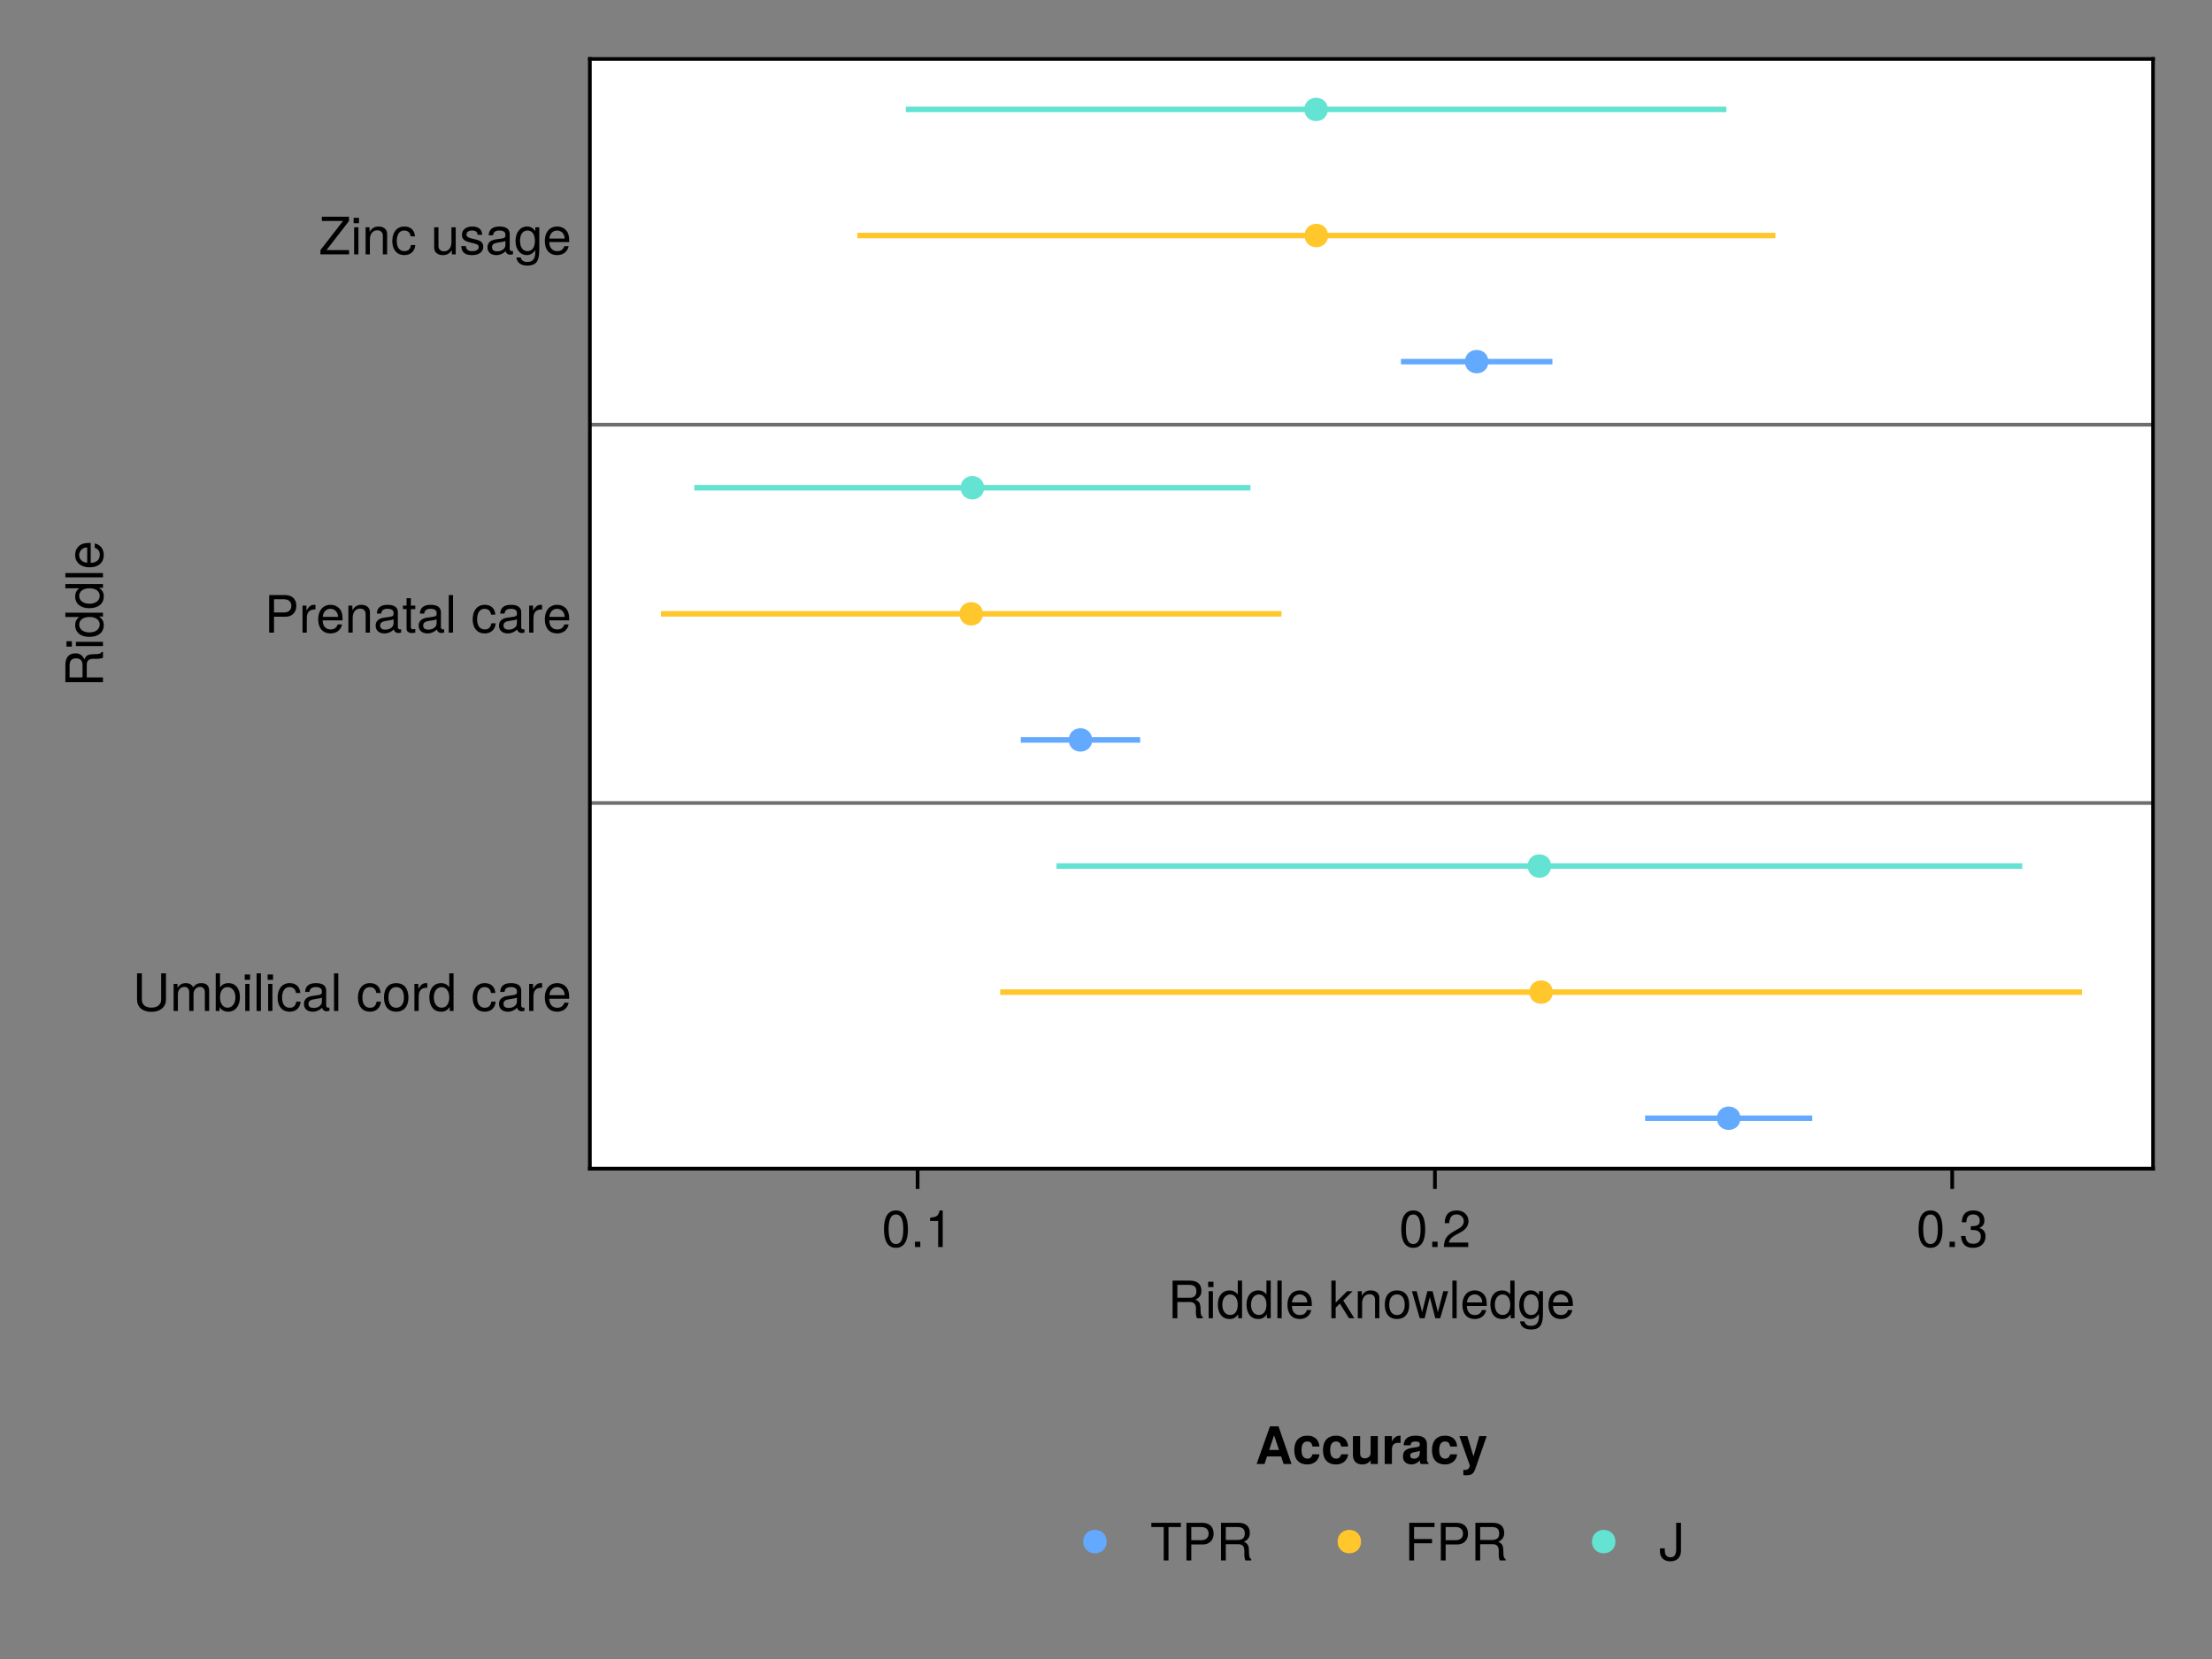 <?xml version="1.0" encoding="UTF-8"?>
<svg xmlns="http://www.w3.org/2000/svg" xmlns:xlink="http://www.w3.org/1999/xlink" width="1200" height="900" viewBox="0 0 1200 900">
<rect x="0" y="0" width="1200" height="900" fill="#808080" stroke="none"/>
<defs>
<g>
<g id="glyph-0-0-32b0ee29">
<path d="M 19.016 0 C 19.016 0 15.844 0 15.844 0 C 15.484 -0.844 15.234 -2.078 15.266 -3.328 C 15.266 -3.328 15.281 -5.156 15.281 -5.156 C 15.312 -7.672 14.219 -8.797 11.922 -8.797 C 11.922 -8.797 5.203 -8.797 5.203 -8.797 C 5.203 -8.797 5.203 0 5.203 0 C 5.203 0 2.609 0 2.609 0 C 2.609 0 2.609 -20.406 2.609 -20.406 C 2.609 -20.406 12.016 -20.406 12.016 -20.406 C 16.016 -20.406 18.234 -18.484 18.234 -14.953 C 18.234 -12.625 17.297 -11.203 15.016 -10.078 C 17.219 -9.125 17.719 -8.125 17.781 -4.766 C 17.812 -2.047 18.031 -1.312 19.016 -0.641 C 19.016 -0.641 19.016 0 19.016 0 Z M 15.516 -14.594 C 15.516 -16.891 14.422 -18.109 11.516 -18.109 C 11.516 -18.109 5.203 -18.109 5.203 -18.109 C 5.203 -18.109 5.203 -11.094 5.203 -11.094 C 5.203 -11.094 11.516 -11.094 11.516 -11.094 C 14.281 -11.094 15.516 -12.188 15.516 -14.594 Z M 15.516 -14.594 "/>
</g>
<g id="glyph-0-1-32b0ee29">
<path d="M 4.234 0 C 4.234 0 1.906 0 1.906 0 C 1.906 0 1.906 -20.406 1.906 -20.406 C 1.906 -20.406 4.234 -20.406 4.234 -20.406 C 4.234 -20.406 4.234 0 4.234 0 Z M 4.234 0 "/>
</g>
<g id="glyph-0-2-32b0ee29">
<path d="M 14.359 -6.656 C 14.359 -6.656 3.562 -6.656 3.562 -6.656 C 3.609 -3.297 5.438 -1.734 7.875 -1.734 C 9.75 -1.734 11.062 -2.516 11.703 -4.453 C 11.703 -4.453 14.062 -4.453 14.062 -4.453 C 13.469 -1.484 11.141 0.422 7.781 0.422 C 3.672 0.422 1.125 -2.438 1.125 -7.25 C 1.125 -12.062 3.75 -15.094 7.844 -15.094 C 10.578 -15.094 12.828 -13.641 13.781 -11.234 C 14.203 -10.141 14.359 -8.797 14.359 -6.656 Z M 11.875 -8.734 C 11.875 -11.031 10.109 -12.938 7.812 -12.938 C 5.453 -12.938 3.812 -11.172 3.609 -8.562 C 3.609 -8.562 11.844 -8.562 11.844 -8.562 C 11.875 -8.625 11.875 -8.734 11.875 -8.734 Z M 11.875 -8.734 "/>
</g>
<g id="glyph-0-3-32b0ee29">
<path d="M 14.281 -7.219 C 14.281 -2.406 11.766 0.422 7.641 0.422 C 3.469 0.422 1.016 -2.406 1.016 -7.344 C 1.016 -12.266 3.5 -15.094 7.609 -15.094 C 11.844 -15.094 14.281 -12.297 14.281 -7.219 Z M 11.844 -7.25 C 11.844 -10.891 10.281 -12.938 7.641 -12.938 C 5.047 -12.938 3.438 -10.859 3.438 -7.344 C 3.438 -3.781 5.047 -1.734 7.641 -1.734 C 10.219 -1.734 11.844 -3.812 11.844 -7.25 Z M 11.844 -7.25 "/>
</g>
<g id="glyph-0-4-32b0ee29">
<path d="M 13.688 -2.406 C 13.688 4.062 11.734 6.109 7.141 6.109 C 3.703 6.109 1.547 4.453 1.281 1.688 C 1.281 1.688 3.672 1.688 3.672 1.688 C 3.953 3.469 5.375 4.141 7.219 4.141 C 9.938 4.141 11.531 2.656 11.531 -1.234 C 11.531 -1.234 11.531 -2.219 11.531 -2.219 C 10 -0.359 8.703 0.422 6.859 0.422 C 3.422 0.422 0.812 -2.578 0.812 -7.203 C 0.812 -11.953 3.328 -15.094 7.062 -15.094 C 8.938 -15.094 10.359 -14.281 11.531 -12.547 C 11.531 -12.547 11.531 -14.672 11.531 -14.672 C 11.531 -14.672 13.688 -14.672 13.688 -14.672 C 13.688 -14.672 13.688 -2.406 13.688 -2.406 Z M 11.312 -7.25 C 11.312 -10.812 9.828 -12.938 7.312 -12.938 C 4.812 -12.938 3.25 -10.859 3.25 -7.344 C 3.25 -3.781 4.781 -1.734 7.344 -1.734 C 9.797 -1.734 11.312 -3.75 11.312 -7.25 Z M 11.312 -7.25 "/>
</g>
<g id="glyph-1-0-32b0ee29">
<path d="M 4.281 0 C 4.281 0 1.953 0 1.953 0 C 1.953 0 1.953 -14.672 1.953 -14.672 C 1.953 -14.672 4.281 -14.672 4.281 -14.672 C 4.281 -14.672 4.281 0 4.281 0 Z M 4.594 -16.891 C 4.594 -16.891 1.688 -16.891 1.688 -16.891 C 1.688 -16.891 1.688 -19.797 1.688 -19.797 C 1.688 -19.797 4.594 -19.797 4.594 -19.797 C 4.594 -19.797 4.594 -16.891 4.594 -16.891 Z M 4.594 -16.891 "/>
</g>
<g id="glyph-1-1-32b0ee29">
<path d="M 13.859 0 C 13.859 0 11.781 0 11.781 0 C 11.781 0 11.781 -2.156 11.781 -2.156 C 10.531 -0.344 9.125 0.422 7.109 0.422 C 3.156 0.422 0.734 -2.516 0.734 -7.469 C 0.734 -12.156 3.219 -15.094 7.031 -15.094 C 8.984 -15.094 10.562 -14.312 11.531 -12.828 C 11.531 -12.828 11.531 -20.406 11.531 -20.406 C 11.531 -20.406 13.859 -20.406 13.859 -20.406 C 13.859 -20.406 13.859 0 13.859 0 Z M 11.531 -7.281 C 11.531 -10.672 9.938 -12.906 7.422 -12.906 C 4.875 -12.906 3.156 -10.75 3.156 -7.344 C 3.156 -3.922 4.875 -1.766 7.453 -1.766 C 9.906 -1.766 11.531 -3.891 11.531 -7.281 Z M 11.531 -7.281 "/>
</g>
<g id="glyph-1-2-32b0ee29">
<path d="M 13.641 0 C 13.641 0 11.312 0 11.312 0 C 11.312 0 11.312 -10.156 11.312 -10.156 C 11.312 -11.922 10.141 -13.047 8.281 -13.047 C 5.906 -13.047 4.281 -11.094 4.281 -8.094 C 4.281 -8.094 4.281 0 4.281 0 C 4.281 0 1.953 0 1.953 0 C 1.953 0 1.953 -14.672 1.953 -14.672 C 1.953 -14.672 4.109 -14.672 4.109 -14.672 C 4.109 -14.672 4.109 -12.203 4.109 -12.203 C 5.406 -14.25 6.797 -15.094 8.984 -15.094 C 11.812 -15.094 13.641 -13.531 13.641 -11.094 C 13.641 -11.094 13.641 0 13.641 0 Z M 13.641 0 "/>
</g>
<g id="glyph-1-3-32b0ee29">
<path d="M 14.203 -9.547 C 14.203 -3.031 11.906 0.422 7.703 0.422 C 3.438 0.422 1.203 -3.031 1.203 -9.719 C 1.203 -16.375 3.422 -19.859 7.703 -19.859 C 12.016 -19.859 14.203 -16.438 14.203 -9.547 Z M 11.672 -9.766 C 11.672 -15.094 10.359 -17.672 7.703 -17.672 C 5.047 -17.672 3.719 -15.125 3.719 -9.688 C 3.719 -4.25 5.047 -1.625 7.641 -1.625 C 10.391 -1.625 11.672 -4.141 11.672 -9.766 Z M 11.672 -9.766 "/>
</g>
<g id="glyph-1-4-32b0ee29">
<path d="M 5.344 0 C 5.344 0 2.438 0 2.438 0 C 2.438 0 2.438 -2.906 2.438 -2.906 C 2.438 -2.906 5.344 -2.906 5.344 -2.906 C 5.344 -2.906 5.344 0 5.344 0 Z M 5.344 0 "/>
</g>
<g id="glyph-1-5-32b0ee29">
<path d="M 9.719 0 C 9.719 0 7.25 0 7.25 0 C 7.25 0 7.25 -14.141 7.25 -14.141 C 7.25 -14.141 2.859 -14.141 2.859 -14.141 C 2.859 -14.141 2.859 -15.906 2.859 -15.906 C 6.656 -16.375 7.219 -16.797 8.094 -19.859 C 8.094 -19.859 9.719 -19.859 9.719 -19.859 C 9.719 -19.859 9.719 0 9.719 0 Z M 9.719 0 "/>
</g>
<g id="glyph-1-6-32b0ee29">
<path d="M 14.312 -14.031 C 14.312 -11.594 12.875 -9.516 10.109 -8.031 C 10.109 -8.031 7.312 -6.531 7.312 -6.531 C 4.875 -5.094 3.969 -4.062 3.719 -2.438 C 3.719 -2.438 14.172 -2.438 14.172 -2.438 C 14.172 -2.438 14.172 0 14.172 0 C 14.172 0 0.953 0 0.953 0 C 1.172 -4.375 2.375 -6.25 6.531 -8.594 C 6.531 -8.594 9.094 -10.047 9.094 -10.047 C 10.859 -11.062 11.781 -12.406 11.781 -13.969 C 11.781 -16.094 10.109 -17.703 7.875 -17.703 C 5.438 -17.703 4.062 -16.297 3.859 -12.969 C 3.859 -12.969 1.406 -12.969 1.406 -12.969 C 1.547 -17.781 3.891 -19.859 7.953 -19.859 C 11.703 -19.859 14.312 -17.391 14.312 -14.031 Z M 14.312 -14.031 "/>
</g>
<g id="glyph-1-7-32b0ee29">
<path d="M 14.172 -5.766 C 14.172 -2.016 11.531 0.422 7.453 0.422 C 3.391 0.422 1.203 -1.562 0.891 -5.984 C 0.891 -5.984 3.359 -5.984 3.359 -5.984 C 3.531 -3.109 4.844 -1.766 7.531 -1.766 C 10.109 -1.766 11.641 -3.25 11.641 -5.734 C 11.641 -7.953 10.25 -9.234 7.531 -9.234 C 7.531 -9.234 6.188 -9.234 6.188 -9.234 C 6.188 -9.234 6.188 -11.312 6.188 -11.312 C 10.141 -11.312 11.062 -12.188 11.062 -14.312 C 11.062 -16.406 9.75 -17.703 7.562 -17.703 C 5.047 -17.703 3.844 -16.375 3.781 -13.438 C 3.781 -13.438 1.312 -13.438 1.312 -13.438 C 1.406 -17.672 3.531 -19.859 7.531 -19.859 C 11.312 -19.859 13.578 -17.812 13.578 -14.391 C 13.578 -12.406 12.656 -11.109 10.812 -10.391 C 13.188 -9.578 14.172 -8.172 14.172 -5.766 Z M 14.172 -5.766 "/>
</g>
<g id="glyph-1-8-32b0ee29">
<path d="M 16.328 0 C 16.328 0 0.781 0 0.781 0 C 0.781 0 0.781 -2.297 0.781 -2.297 C 0.781 -2.297 13.047 -18.109 13.047 -18.109 C 13.047 -18.109 1.562 -18.109 1.562 -18.109 C 1.562 -18.109 1.562 -20.406 1.562 -20.406 C 1.562 -20.406 16.266 -20.406 16.266 -20.406 C 16.266 -20.406 16.266 -18.062 16.266 -18.062 C 16.266 -18.062 4.062 -2.297 4.062 -2.297 C 4.062 -2.297 16.328 -2.297 16.328 -2.297 C 16.328 -2.297 16.328 0 16.328 0 Z M 16.328 0 "/>
</g>
<g id="glyph-1-9-32b0ee29">
</g>
<g id="glyph-1-10-32b0ee29">
<path d="M 13.688 -2.406 C 13.688 4.062 11.734 6.109 7.141 6.109 C 3.703 6.109 1.547 4.453 1.281 1.688 C 1.281 1.688 3.672 1.688 3.672 1.688 C 3.953 3.469 5.375 4.141 7.219 4.141 C 9.938 4.141 11.531 2.656 11.531 -1.234 C 11.531 -1.234 11.531 -2.219 11.531 -2.219 C 10 -0.359 8.703 0.422 6.859 0.422 C 3.422 0.422 0.812 -2.578 0.812 -7.203 C 0.812 -11.953 3.328 -15.094 7.062 -15.094 C 8.938 -15.094 10.359 -14.281 11.531 -12.547 C 11.531 -12.547 11.531 -14.672 11.531 -14.672 C 11.531 -14.672 13.688 -14.672 13.688 -14.672 C 13.688 -14.672 13.688 -2.406 13.688 -2.406 Z M 11.312 -7.25 C 11.312 -10.812 9.828 -12.938 7.312 -12.938 C 4.812 -12.938 3.25 -10.859 3.25 -7.344 C 3.25 -3.781 4.781 -1.734 7.344 -1.734 C 9.797 -1.734 11.312 -3.75 11.312 -7.25 Z M 11.312 -7.25 "/>
</g>
<g id="glyph-2-0-32b0ee29">
<path d="M 13.859 0 C 13.859 0 11.781 0 11.781 0 C 11.781 0 11.781 -2.156 11.781 -2.156 C 10.531 -0.344 9.125 0.422 7.109 0.422 C 3.156 0.422 0.734 -2.516 0.734 -7.469 C 0.734 -12.156 3.219 -15.094 7.031 -15.094 C 8.984 -15.094 10.562 -14.312 11.531 -12.828 C 11.531 -12.828 11.531 -20.406 11.531 -20.406 C 11.531 -20.406 13.859 -20.406 13.859 -20.406 C 13.859 -20.406 13.859 0 13.859 0 Z M 11.531 -7.281 C 11.531 -10.672 9.938 -12.906 7.422 -12.906 C 4.875 -12.906 3.156 -10.75 3.156 -7.344 C 3.156 -3.922 4.875 -1.766 7.453 -1.766 C 9.906 -1.766 11.531 -3.891 11.531 -7.281 Z M 11.531 -7.281 "/>
</g>
<g id="glyph-2-1-32b0ee29">
</g>
<g id="glyph-2-2-32b0ee29">
<path d="M 14.062 0 C 14.062 0 11.172 0 11.172 0 C 11.172 0 6.219 -7.953 6.219 -7.953 C 6.219 -7.953 3.953 -5.719 3.953 -5.719 C 3.953 -5.719 3.953 0 3.953 0 C 3.953 0 1.625 0 1.625 0 C 1.625 0 1.625 -20.406 1.625 -20.406 C 1.625 -20.406 3.953 -20.406 3.953 -20.406 C 3.953 -20.406 3.953 -8.453 3.953 -8.453 C 3.953 -8.453 10.156 -14.672 10.156 -14.672 C 10.156 -14.672 13.156 -14.672 13.156 -14.672 C 13.156 -14.672 8.062 -9.609 8.062 -9.609 C 8.062 -9.609 14.062 0 14.062 0 Z M 14.062 0 "/>
</g>
<g id="glyph-2-3-32b0ee29">
<path d="M 19.828 -14.672 C 19.828 -14.672 15.516 0 15.516 0 C 15.516 0 12.859 0 12.859 0 C 12.859 0 9.891 -11.516 9.891 -11.516 C 9.891 -11.516 7.062 0 7.062 0 C 7.062 0 4.422 0 4.422 0 C 4.422 0 0.172 -14.672 0.172 -14.672 C 0.172 -14.672 2.75 -14.672 2.75 -14.672 C 2.75 -14.672 5.734 -3.25 5.734 -3.25 C 5.734 -3.25 8.547 -14.672 8.547 -14.672 C 8.547 -14.672 11.391 -14.672 11.391 -14.672 C 11.391 -14.672 14.281 -3.25 14.281 -3.25 C 14.281 -3.25 17.188 -14.672 17.188 -14.672 C 17.188 -14.672 19.828 -14.672 19.828 -14.672 Z M 19.828 -14.672 "/>
</g>
<g id="glyph-2-4-32b0ee29">
<path d="M 4.234 0 C 4.234 0 1.906 0 1.906 0 C 1.906 0 1.906 -20.406 1.906 -20.406 C 1.906 -20.406 4.234 -20.406 4.234 -20.406 C 4.234 -20.406 4.234 0 4.234 0 Z M 4.234 0 "/>
</g>
<g id="glyph-2-5-32b0ee29">
<path d="M 14.359 -6.656 C 14.359 -6.656 3.562 -6.656 3.562 -6.656 C 3.609 -3.297 5.438 -1.734 7.875 -1.734 C 9.75 -1.734 11.062 -2.516 11.703 -4.453 C 11.703 -4.453 14.062 -4.453 14.062 -4.453 C 13.469 -1.484 11.141 0.422 7.781 0.422 C 3.672 0.422 1.125 -2.438 1.125 -7.25 C 1.125 -12.062 3.75 -15.094 7.844 -15.094 C 10.578 -15.094 12.828 -13.641 13.781 -11.234 C 14.203 -10.141 14.359 -8.797 14.359 -6.656 Z M 11.875 -8.734 C 11.875 -11.031 10.109 -12.938 7.812 -12.938 C 5.453 -12.938 3.812 -11.172 3.609 -8.562 C 3.609 -8.562 11.844 -8.562 11.844 -8.562 C 11.875 -8.625 11.875 -8.734 11.875 -8.734 Z M 11.875 -8.734 "/>
</g>
<g id="glyph-2-6-32b0ee29">
<path d="M 14.203 -9.547 C 14.203 -3.031 11.906 0.422 7.703 0.422 C 3.438 0.422 1.203 -3.031 1.203 -9.719 C 1.203 -16.375 3.422 -19.859 7.703 -19.859 C 12.016 -19.859 14.203 -16.438 14.203 -9.547 Z M 11.672 -9.766 C 11.672 -15.094 10.359 -17.672 7.703 -17.672 C 5.047 -17.672 3.719 -15.125 3.719 -9.688 C 3.719 -4.25 5.047 -1.625 7.641 -1.625 C 10.391 -1.625 11.672 -4.141 11.672 -9.766 Z M 11.672 -9.766 "/>
</g>
<g id="glyph-3-0-32b0ee29">
<path d="M 0 -19.016 C 0 -19.016 0 -15.844 0 -15.844 C -0.844 -15.484 -2.078 -15.234 -3.328 -15.266 C -3.328 -15.266 -5.156 -15.281 -5.156 -15.281 C -7.672 -15.312 -8.797 -14.219 -8.797 -11.922 C -8.797 -11.922 -8.797 -5.203 -8.797 -5.203 C -8.797 -5.203 0 -5.203 0 -5.203 C 0 -5.203 0 -2.609 0 -2.609 C 0 -2.609 -20.406 -2.609 -20.406 -2.609 C -20.406 -2.609 -20.406 -12.016 -20.406 -12.016 C -20.406 -16.016 -18.484 -18.234 -14.953 -18.234 C -12.625 -18.234 -11.203 -17.297 -10.078 -15.016 C -9.125 -17.219 -8.125 -17.719 -4.766 -17.781 C -2.047 -17.812 -1.312 -18.031 -0.641 -19.016 C -0.641 -19.016 0 -19.016 0 -19.016 Z M -14.594 -15.516 C -16.891 -15.516 -18.109 -14.422 -18.109 -11.516 C -18.109 -11.516 -18.109 -5.203 -18.109 -5.203 C -18.109 -5.203 -11.094 -5.203 -11.094 -5.203 C -11.094 -5.203 -11.094 -11.516 -11.094 -11.516 C -11.094 -14.281 -12.188 -15.516 -14.594 -15.516 Z M -14.594 -15.516 "/>
</g>
<g id="glyph-3-1-32b0ee29">
<path d="M -6.656 -14.359 C -6.656 -14.359 -6.656 -3.562 -6.656 -3.562 C -3.297 -3.609 -1.734 -5.438 -1.734 -7.875 C -1.734 -9.75 -2.516 -11.062 -4.453 -11.703 C -4.453 -11.703 -4.453 -14.062 -4.453 -14.062 C -1.484 -13.469 0.422 -11.141 0.422 -7.781 C 0.422 -3.672 -2.438 -1.125 -7.25 -1.125 C -12.062 -1.125 -15.094 -3.75 -15.094 -7.844 C -15.094 -10.578 -13.641 -12.828 -11.234 -13.781 C -10.141 -14.203 -8.797 -14.359 -6.656 -14.359 Z M -8.734 -11.875 C -11.031 -11.875 -12.938 -10.109 -12.938 -7.812 C -12.938 -5.453 -11.172 -3.812 -8.562 -3.609 C -8.562 -3.609 -8.562 -11.844 -8.562 -11.844 C -8.625 -11.875 -8.734 -11.875 -8.734 -11.875 Z M -8.734 -11.875 "/>
</g>
<g id="glyph-4-0-32b0ee29">
<path d="M 0 -4.281 C 0 -4.281 0 -1.953 0 -1.953 C 0 -1.953 -14.672 -1.953 -14.672 -1.953 C -14.672 -1.953 -14.672 -4.281 -14.672 -4.281 C -14.672 -4.281 0 -4.281 0 -4.281 Z M -16.891 -4.594 C -16.891 -4.594 -16.891 -1.688 -16.891 -1.688 C -16.891 -1.688 -19.797 -1.688 -19.797 -1.688 C -19.797 -1.688 -19.797 -4.594 -19.797 -4.594 C -19.797 -4.594 -16.891 -4.594 -16.891 -4.594 Z M -16.891 -4.594 "/>
</g>
<g id="glyph-4-1-32b0ee29">
<path d="M 0 -13.859 C 0 -13.859 0 -11.781 0 -11.781 C 0 -11.781 -2.156 -11.781 -2.156 -11.781 C -0.344 -10.531 0.422 -9.125 0.422 -7.109 C 0.422 -3.156 -2.516 -0.734 -7.469 -0.734 C -12.156 -0.734 -15.094 -3.219 -15.094 -7.031 C -15.094 -8.984 -14.312 -10.562 -12.828 -11.531 C -12.828 -11.531 -20.406 -11.531 -20.406 -11.531 C -20.406 -11.531 -20.406 -13.859 -20.406 -13.859 C -20.406 -13.859 0 -13.859 0 -13.859 Z M -7.281 -11.531 C -10.672 -11.531 -12.906 -9.938 -12.906 -7.422 C -12.906 -4.875 -10.75 -3.156 -7.344 -3.156 C -3.922 -3.156 -1.766 -4.875 -1.766 -7.453 C -1.766 -9.906 -3.891 -11.531 -7.281 -11.531 Z M -7.281 -11.531 "/>
</g>
<g id="glyph-4-2-32b0ee29">
<path d="M 0 -4.234 C 0 -4.234 0 -1.906 0 -1.906 C 0 -1.906 -20.406 -1.906 -20.406 -1.906 C -20.406 -1.906 -20.406 -4.234 -20.406 -4.234 C -20.406 -4.234 0 -4.234 0 -4.234 Z M 0 -4.234 "/>
</g>
<g id="glyph-5-0-32b0ee29">
<path d="M 18.062 -6.219 C 18.062 -2.125 14.984 0.5 10.188 0.5 C 5.344 0.5 2.375 -2.078 2.375 -6.219 C 2.375 -6.219 2.375 -20.406 2.375 -20.406 C 2.375 -20.406 4.984 -20.406 4.984 -20.406 C 4.984 -20.406 4.984 -6.219 4.984 -6.219 C 4.984 -3.25 7.141 -1.797 10.188 -1.797 C 13.469 -1.797 15.453 -3.469 15.453 -6.219 C 15.453 -6.219 15.453 -20.406 15.453 -20.406 C 15.453 -20.406 18.062 -20.406 18.062 -20.406 C 18.062 -20.406 18.062 -6.219 18.062 -6.219 Z M 18.062 -6.219 "/>
</g>
<g id="glyph-5-1-32b0ee29">
<path d="M 8.984 -12.625 C 5.375 -12.578 4.281 -10.922 4.281 -7.609 C 4.281 -7.609 4.281 0 4.281 0 C 4.281 0 1.953 0 1.953 0 C 1.953 0 1.953 -14.672 1.953 -14.672 C 1.953 -14.672 4.094 -14.672 4.094 -14.672 C 4.094 -14.672 4.094 -12.016 4.094 -12.016 C 5.438 -14.203 6.578 -15.094 8.094 -15.094 C 8.406 -15.094 8.594 -15.062 8.984 -15.016 C 8.984 -15.016 8.984 -12.625 8.984 -12.625 Z M 8.984 -12.625 "/>
</g>
<g id="glyph-6-0-32b0ee29">
<path d="M 21.281 0 C 21.281 0 18.953 0 18.953 0 C 18.953 0 18.953 -10.109 18.953 -10.109 C 18.953 -11.953 17.969 -13.047 16.266 -13.047 C 14.359 -13.047 12.797 -11.344 12.797 -9.219 C 12.797 -9.219 12.797 0 12.797 0 C 12.797 0 10.469 0 10.469 0 C 10.469 0 10.469 -10.109 10.469 -10.109 C 10.469 -11.984 9.484 -13.047 7.75 -13.047 C 5.859 -13.047 4.312 -11.344 4.312 -9.219 C 4.312 -9.219 4.312 0 4.312 0 C 4.312 0 1.984 0 1.984 0 C 1.984 0 1.984 -14.672 1.984 -14.672 C 1.984 -14.672 4.109 -14.672 4.109 -14.672 C 4.109 -14.672 4.109 -12.594 4.109 -12.594 C 5.375 -14.359 6.656 -15.094 8.625 -15.094 C 10.531 -15.094 11.703 -14.422 12.578 -12.859 C 13.938 -14.5 15.125 -15.094 17.078 -15.094 C 19.828 -15.094 21.281 -13.641 21.281 -11 C 21.281 -11 21.281 0 21.281 0 Z M 21.281 0 "/>
</g>
<g id="glyph-6-1-32b0ee29">
<path d="M 14.641 -7.5 C 14.641 -2.75 12.125 0.422 8.266 0.422 C 6.219 0.422 4.734 -0.391 3.609 -2.094 C 3.609 -2.094 3.609 0 3.609 0 C 3.609 0 1.516 0 1.516 0 C 1.516 0 1.516 -20.406 1.516 -20.406 C 1.516 -20.406 3.844 -20.406 3.844 -20.406 C 3.844 -20.406 3.844 -12.688 3.844 -12.688 C 4.922 -14.344 6.359 -15.094 8.375 -15.094 C 12.234 -15.094 14.641 -12.266 14.641 -7.5 Z M 12.203 -7.359 C 12.203 -10.641 10.531 -12.906 7.922 -12.906 C 5.453 -13.016 3.844 -10.781 3.844 -7.344 C 3.844 -4 5.453 -1.766 7.922 -1.766 C 10.469 -1.766 12.203 -4.031 12.203 -7.359 Z M 12.203 -7.359 "/>
</g>
<g id="glyph-7-0-32b0ee29">
<path d="M 4.281 0 C 4.281 0 1.953 0 1.953 0 C 1.953 0 1.953 -14.672 1.953 -14.672 C 1.953 -14.672 4.281 -14.672 4.281 -14.672 C 4.281 -14.672 4.281 0 4.281 0 Z M 4.594 -16.891 C 4.594 -16.891 1.688 -16.891 1.688 -16.891 C 1.688 -16.891 1.688 -19.797 1.688 -19.797 C 1.688 -19.797 4.594 -19.797 4.594 -19.797 C 4.594 -19.797 4.594 -16.891 4.594 -16.891 Z M 4.594 -16.891 "/>
</g>
<g id="glyph-7-1-32b0ee29">
<path d="M 4.234 0 C 4.234 0 1.906 0 1.906 0 C 1.906 0 1.906 -20.406 1.906 -20.406 C 1.906 -20.406 4.234 -20.406 4.234 -20.406 C 4.234 -20.406 4.234 0 4.234 0 Z M 4.234 0 "/>
</g>
<g id="glyph-7-2-32b0ee29">
<path d="M 14.281 -7.219 C 14.281 -2.406 11.766 0.422 7.641 0.422 C 3.469 0.422 1.016 -2.406 1.016 -7.344 C 1.016 -12.266 3.5 -15.094 7.609 -15.094 C 11.844 -15.094 14.281 -12.297 14.281 -7.219 Z M 11.844 -7.25 C 11.844 -10.891 10.281 -12.938 7.641 -12.938 C 5.047 -12.938 3.438 -10.859 3.438 -7.344 C 3.438 -3.781 5.047 -1.734 7.641 -1.734 C 10.219 -1.734 11.844 -3.812 11.844 -7.25 Z M 11.844 -7.25 "/>
</g>
<g id="glyph-8-0-32b0ee29">
<path d="M 4.281 0 C 4.281 0 1.953 0 1.953 0 C 1.953 0 1.953 -14.672 1.953 -14.672 C 1.953 -14.672 4.281 -14.672 4.281 -14.672 C 4.281 -14.672 4.281 0 4.281 0 Z M 4.594 -16.891 C 4.594 -16.891 1.688 -16.891 1.688 -16.891 C 1.688 -16.891 1.688 -19.797 1.688 -19.797 C 1.688 -19.797 4.594 -19.797 4.594 -19.797 C 4.594 -19.797 4.594 -16.891 4.594 -16.891 Z M 4.594 -16.891 "/>
</g>
<g id="glyph-8-1-32b0ee29">
<path d="M 13.359 -5.047 C 13.078 -1.688 10.859 0.422 7.359 0.422 C 3.391 0.422 0.875 -2.469 0.875 -7.203 C 0.875 -12.062 3.438 -15.094 7.391 -15.094 C 10.672 -15.094 12.906 -13.328 13.188 -9.75 C 13.188 -9.75 10.844 -9.75 10.844 -9.75 C 10.562 -11.781 9.328 -12.938 7.359 -12.938 C 4.812 -12.938 3.297 -10.859 3.297 -7.203 C 3.297 -3.719 4.844 -1.734 7.422 -1.734 C 9.406 -1.734 10.609 -2.688 11 -5.047 C 11 -5.047 13.359 -5.047 13.359 -5.047 Z M 13.359 -5.047 "/>
</g>
<g id="glyph-8-2-32b0ee29">
<path d="M 4.234 0 C 4.234 0 1.906 0 1.906 0 C 1.906 0 1.906 -20.406 1.906 -20.406 C 1.906 -20.406 4.234 -20.406 4.234 -20.406 C 4.234 -20.406 4.234 0 4.234 0 Z M 4.234 0 "/>
</g>
<g id="glyph-8-3-32b0ee29">
</g>
<g id="glyph-8-4-32b0ee29">
<path d="M 14.984 -0.062 C 14.219 0.141 13.859 0.203 13.391 0.203 C 12.234 0.203 11.234 -0.609 10.969 -1.734 C 9.688 -0.359 7.875 0.422 5.984 0.422 C 3.031 0.422 1.172 -1.141 1.172 -3.812 C 1.172 -5.594 2.047 -6.922 3.75 -7.609 C 4.641 -7.984 5.156 -8.094 8.453 -8.516 C 10.297 -8.734 10.891 -9.156 10.891 -10.141 C 10.891 -10.141 10.891 -10.75 10.891 -10.75 C 10.891 -12.156 9.719 -12.938 7.609 -12.938 C 5.438 -12.938 4.375 -12.125 4.172 -10.328 C 4.172 -10.328 1.812 -10.328 1.812 -10.328 C 1.953 -13.719 4.141 -15.094 7.703 -15.094 C 11.312 -15.094 13.219 -13.688 13.219 -11.094 C 13.219 -11.094 13.219 -2.906 13.219 -2.906 C 13.219 -2.188 13.656 -1.766 14.469 -1.766 C 14.609 -1.766 14.734 -1.766 14.984 -1.812 C 14.984 -1.812 14.984 -0.062 14.984 -0.062 Z M 10.891 -5.062 C 10.891 -5.062 10.891 -7.25 10.891 -7.25 C 10.109 -6.891 9.609 -6.781 7.141 -6.438 C 4.641 -6.078 3.609 -5.406 3.609 -3.859 C 3.609 -2.266 4.672 -1.625 6.5 -1.625 C 8.766 -1.625 10.891 -2.969 10.891 -5.062 Z M 10.891 -5.062 "/>
</g>
<g id="glyph-8-5-32b0ee29">
<path d="M 8.984 -12.625 C 5.375 -12.578 4.281 -10.922 4.281 -7.609 C 4.281 -7.609 4.281 0 4.281 0 C 4.281 0 1.953 0 1.953 0 C 1.953 0 1.953 -14.672 1.953 -14.672 C 1.953 -14.672 4.094 -14.672 4.094 -14.672 C 4.094 -14.672 4.094 -12.016 4.094 -12.016 C 5.438 -14.203 6.578 -15.094 8.094 -15.094 C 8.406 -15.094 8.594 -15.062 8.984 -15.016 C 8.984 -15.016 8.984 -12.625 8.984 -12.625 Z M 8.984 -12.625 "/>
</g>
<g id="glyph-8-6-32b0ee29">
<path d="M 19.016 0 C 19.016 0 15.844 0 15.844 0 C 15.484 -0.844 15.234 -2.078 15.266 -3.328 C 15.266 -3.328 15.281 -5.156 15.281 -5.156 C 15.312 -7.672 14.219 -8.797 11.922 -8.797 C 11.922 -8.797 5.203 -8.797 5.203 -8.797 C 5.203 -8.797 5.203 0 5.203 0 C 5.203 0 2.609 0 2.609 0 C 2.609 0 2.609 -20.406 2.609 -20.406 C 2.609 -20.406 12.016 -20.406 12.016 -20.406 C 16.016 -20.406 18.234 -18.484 18.234 -14.953 C 18.234 -12.625 17.297 -11.203 15.016 -10.078 C 17.219 -9.125 17.719 -8.125 17.781 -4.766 C 17.812 -2.047 18.031 -1.312 19.016 -0.641 C 19.016 -0.641 19.016 0 19.016 0 Z M 15.516 -14.594 C 15.516 -16.891 14.422 -18.109 11.516 -18.109 C 11.516 -18.109 5.203 -18.109 5.203 -18.109 C 5.203 -18.109 5.203 -11.094 5.203 -11.094 C 5.203 -11.094 11.516 -11.094 11.516 -11.094 C 14.281 -11.094 15.516 -12.188 15.516 -14.594 Z M 15.516 -14.594 "/>
</g>
<g id="glyph-9-0-32b0ee29">
<path d="M 14.984 -0.062 C 14.219 0.141 13.859 0.203 13.391 0.203 C 12.234 0.203 11.234 -0.609 10.969 -1.734 C 9.688 -0.359 7.875 0.422 5.984 0.422 C 3.031 0.422 1.172 -1.141 1.172 -3.812 C 1.172 -5.594 2.047 -6.922 3.75 -7.609 C 4.641 -7.984 5.156 -8.094 8.453 -8.516 C 10.297 -8.734 10.891 -9.156 10.891 -10.141 C 10.891 -10.141 10.891 -10.75 10.891 -10.75 C 10.891 -12.156 9.719 -12.938 7.609 -12.938 C 5.438 -12.938 4.375 -12.125 4.172 -10.328 C 4.172 -10.328 1.812 -10.328 1.812 -10.328 C 1.953 -13.719 4.141 -15.094 7.703 -15.094 C 11.312 -15.094 13.219 -13.688 13.219 -11.094 C 13.219 -11.094 13.219 -2.906 13.219 -2.906 C 13.219 -2.188 13.656 -1.766 14.469 -1.766 C 14.609 -1.766 14.734 -1.766 14.984 -1.812 C 14.984 -1.812 14.984 -0.062 14.984 -0.062 Z M 10.891 -5.062 C 10.891 -5.062 10.891 -7.25 10.891 -7.25 C 10.109 -6.891 9.609 -6.781 7.141 -6.438 C 4.641 -6.078 3.609 -5.406 3.609 -3.859 C 3.609 -2.266 4.672 -1.625 6.5 -1.625 C 8.766 -1.625 10.891 -2.969 10.891 -5.062 Z M 10.891 -5.062 "/>
</g>
<g id="glyph-9-1-32b0ee29">
<path d="M 13.859 0 C 13.859 0 11.781 0 11.781 0 C 11.781 0 11.781 -2.156 11.781 -2.156 C 10.531 -0.344 9.125 0.422 7.109 0.422 C 3.156 0.422 0.734 -2.516 0.734 -7.469 C 0.734 -12.156 3.219 -15.094 7.031 -15.094 C 8.984 -15.094 10.562 -14.312 11.531 -12.828 C 11.531 -12.828 11.531 -20.406 11.531 -20.406 C 11.531 -20.406 13.859 -20.406 13.859 -20.406 C 13.859 -20.406 13.859 0 13.859 0 Z M 11.531 -7.281 C 11.531 -10.672 9.938 -12.906 7.422 -12.906 C 4.875 -12.906 3.156 -10.75 3.156 -7.344 C 3.156 -3.922 4.875 -1.766 7.453 -1.766 C 9.906 -1.766 11.531 -3.891 11.531 -7.281 Z M 11.531 -7.281 "/>
</g>
<g id="glyph-10-0-32b0ee29">
<path d="M 13.359 -5.047 C 13.078 -1.688 10.859 0.422 7.359 0.422 C 3.391 0.422 0.875 -2.469 0.875 -7.203 C 0.875 -12.062 3.438 -15.094 7.391 -15.094 C 10.672 -15.094 12.906 -13.328 13.188 -9.75 C 13.188 -9.75 10.844 -9.75 10.844 -9.75 C 10.562 -11.781 9.328 -12.938 7.359 -12.938 C 4.812 -12.938 3.297 -10.859 3.297 -7.203 C 3.297 -3.719 4.844 -1.734 7.422 -1.734 C 9.406 -1.734 10.609 -2.688 11 -5.047 C 11 -5.047 13.359 -5.047 13.359 -5.047 Z M 13.359 -5.047 "/>
</g>
<g id="glyph-11-0-32b0ee29">
<path d="M 14.359 -6.656 C 14.359 -6.656 3.562 -6.656 3.562 -6.656 C 3.609 -3.297 5.438 -1.734 7.875 -1.734 C 9.75 -1.734 11.062 -2.516 11.703 -4.453 C 11.703 -4.453 14.062 -4.453 14.062 -4.453 C 13.469 -1.484 11.141 0.422 7.781 0.422 C 3.672 0.422 1.125 -2.438 1.125 -7.25 C 1.125 -12.062 3.75 -15.094 7.844 -15.094 C 10.578 -15.094 12.828 -13.641 13.781 -11.234 C 14.203 -10.141 14.359 -8.797 14.359 -6.656 Z M 11.875 -8.734 C 11.875 -11.031 10.109 -12.938 7.812 -12.938 C 5.453 -12.938 3.812 -11.172 3.609 -8.562 C 3.609 -8.562 11.844 -8.562 11.844 -8.562 C 11.875 -8.625 11.875 -8.734 11.875 -8.734 Z M 11.875 -8.734 "/>
</g>
<g id="glyph-12-0-32b0ee29">
<path d="M 17.281 -14.422 C 17.281 -11.031 14.922 -8.656 11.562 -8.656 C 11.562 -8.656 5.156 -8.656 5.156 -8.656 C 5.156 -8.656 5.156 0 5.156 0 C 5.156 0 2.547 0 2.547 0 C 2.547 0 2.547 -20.406 2.547 -20.406 C 2.547 -20.406 10.969 -20.406 10.969 -20.406 C 15.016 -20.406 17.281 -18.25 17.281 -14.422 Z M 14.562 -14.531 C 14.562 -16.766 13.078 -18.109 10.578 -18.109 C 10.578 -18.109 5.156 -18.109 5.156 -18.109 C 5.156 -18.109 5.156 -10.953 5.156 -10.953 C 5.156 -10.953 10.578 -10.953 10.578 -10.953 C 13.078 -10.953 14.562 -12.297 14.562 -14.531 Z M 14.562 -14.531 "/>
</g>
<g id="glyph-12-1-32b0ee29">
<path d="M 7.109 0 C 6.328 0.141 5.766 0.203 5.203 0.203 C 3.391 0.203 2.375 -0.641 2.375 -2.125 C 2.375 -2.125 2.375 -12.766 2.375 -12.766 C 2.375 -12.766 0.391 -12.766 0.391 -12.766 C 0.391 -12.766 0.391 -14.672 0.391 -14.672 C 0.391 -14.672 2.375 -14.672 2.375 -14.672 C 2.375 -14.672 2.375 -18.703 2.375 -18.703 C 2.375 -18.703 4.703 -18.703 4.703 -18.703 C 4.703 -18.703 4.703 -14.672 4.703 -14.672 C 4.703 -14.672 7.109 -14.672 7.109 -14.672 C 7.109 -14.672 7.109 -12.766 7.109 -12.766 C 7.109 -12.766 4.703 -12.766 4.703 -12.766 C 4.703 -12.766 4.703 -3.156 4.703 -3.156 C 4.703 -2.125 4.984 -1.844 5.984 -1.844 C 6.438 -1.844 6.797 -1.875 7.109 -1.953 C 7.109 -1.953 7.109 0 7.109 0 Z M 7.109 0 "/>
</g>
<g id="glyph-12-2-32b0ee29">
<path d="M 14.984 -0.062 C 14.219 0.141 13.859 0.203 13.391 0.203 C 12.234 0.203 11.234 -0.609 10.969 -1.734 C 9.688 -0.359 7.875 0.422 5.984 0.422 C 3.031 0.422 1.172 -1.141 1.172 -3.812 C 1.172 -5.594 2.047 -6.922 3.75 -7.609 C 4.641 -7.984 5.156 -8.094 8.453 -8.516 C 10.297 -8.734 10.891 -9.156 10.891 -10.141 C 10.891 -10.141 10.891 -10.75 10.891 -10.75 C 10.891 -12.156 9.719 -12.938 7.609 -12.938 C 5.438 -12.938 4.375 -12.125 4.172 -10.328 C 4.172 -10.328 1.812 -10.328 1.812 -10.328 C 1.953 -13.719 4.141 -15.094 7.703 -15.094 C 11.312 -15.094 13.219 -13.688 13.219 -11.094 C 13.219 -11.094 13.219 -2.906 13.219 -2.906 C 13.219 -2.188 13.656 -1.766 14.469 -1.766 C 14.609 -1.766 14.734 -1.766 14.984 -1.812 C 14.984 -1.812 14.984 -0.062 14.984 -0.062 Z M 10.891 -5.062 C 10.891 -5.062 10.891 -7.25 10.891 -7.25 C 10.109 -6.891 9.609 -6.781 7.141 -6.438 C 4.641 -6.078 3.609 -5.406 3.609 -3.859 C 3.609 -2.266 4.672 -1.625 6.5 -1.625 C 8.766 -1.625 10.891 -2.969 10.891 -5.062 Z M 10.891 -5.062 "/>
</g>
<g id="glyph-13-0-32b0ee29">
<path d="M 8.984 -12.625 C 5.375 -12.578 4.281 -10.922 4.281 -7.609 C 4.281 -7.609 4.281 0 4.281 0 C 4.281 0 1.953 0 1.953 0 C 1.953 0 1.953 -14.672 1.953 -14.672 C 1.953 -14.672 4.094 -14.672 4.094 -14.672 C 4.094 -14.672 4.094 -12.016 4.094 -12.016 C 5.438 -14.203 6.578 -15.094 8.094 -15.094 C 8.406 -15.094 8.594 -15.062 8.984 -15.016 C 8.984 -15.016 8.984 -12.625 8.984 -12.625 Z M 8.984 -12.625 "/>
</g>
<g id="glyph-14-0-32b0ee29">
<path d="M 14.359 -6.656 C 14.359 -6.656 3.562 -6.656 3.562 -6.656 C 3.609 -3.297 5.438 -1.734 7.875 -1.734 C 9.75 -1.734 11.062 -2.516 11.703 -4.453 C 11.703 -4.453 14.062 -4.453 14.062 -4.453 C 13.469 -1.484 11.141 0.422 7.781 0.422 C 3.672 0.422 1.125 -2.438 1.125 -7.25 C 1.125 -12.062 3.75 -15.094 7.844 -15.094 C 10.578 -15.094 12.828 -13.641 13.781 -11.234 C 14.203 -10.141 14.359 -8.797 14.359 -6.656 Z M 11.875 -8.734 C 11.875 -11.031 10.109 -12.938 7.812 -12.938 C 5.453 -12.938 3.812 -11.172 3.609 -8.562 C 3.609 -8.562 11.844 -8.562 11.844 -8.562 C 11.875 -8.625 11.875 -8.734 11.875 -8.734 Z M 11.875 -8.734 "/>
</g>
<g id="glyph-14-1-32b0ee29">
<path d="M 13.359 -5.047 C 13.078 -1.688 10.859 0.422 7.359 0.422 C 3.391 0.422 0.875 -2.469 0.875 -7.203 C 0.875 -12.062 3.438 -15.094 7.391 -15.094 C 10.672 -15.094 12.906 -13.328 13.188 -9.75 C 13.188 -9.75 10.844 -9.75 10.844 -9.75 C 10.562 -11.781 9.328 -12.938 7.359 -12.938 C 4.812 -12.938 3.297 -10.859 3.297 -7.203 C 3.297 -3.719 4.844 -1.734 7.422 -1.734 C 9.406 -1.734 10.609 -2.688 11 -5.047 C 11 -5.047 13.359 -5.047 13.359 -5.047 Z M 13.359 -5.047 "/>
</g>
<g id="glyph-15-0-32b0ee29">
<path d="M 13.641 0 C 13.641 0 11.312 0 11.312 0 C 11.312 0 11.312 -10.156 11.312 -10.156 C 11.312 -11.922 10.141 -13.047 8.281 -13.047 C 5.906 -13.047 4.281 -11.094 4.281 -8.094 C 4.281 -8.094 4.281 0 4.281 0 C 4.281 0 1.953 0 1.953 0 C 1.953 0 1.953 -14.672 1.953 -14.672 C 1.953 -14.672 4.109 -14.672 4.109 -14.672 C 4.109 -14.672 4.109 -12.203 4.109 -12.203 C 5.406 -14.25 6.797 -15.094 8.984 -15.094 C 11.812 -15.094 13.641 -13.531 13.641 -11.094 C 13.641 -11.094 13.641 0 13.641 0 Z M 13.641 0 "/>
</g>
<g id="glyph-15-1-32b0ee29">
<path d="M 14.984 -0.062 C 14.219 0.141 13.859 0.203 13.391 0.203 C 12.234 0.203 11.234 -0.609 10.969 -1.734 C 9.688 -0.359 7.875 0.422 5.984 0.422 C 3.031 0.422 1.172 -1.141 1.172 -3.812 C 1.172 -5.594 2.047 -6.922 3.75 -7.609 C 4.641 -7.984 5.156 -8.094 8.453 -8.516 C 10.297 -8.734 10.891 -9.156 10.891 -10.141 C 10.891 -10.141 10.891 -10.75 10.891 -10.75 C 10.891 -12.156 9.719 -12.938 7.609 -12.938 C 5.438 -12.938 4.375 -12.125 4.172 -10.328 C 4.172 -10.328 1.812 -10.328 1.812 -10.328 C 1.953 -13.719 4.141 -15.094 7.703 -15.094 C 11.312 -15.094 13.219 -13.688 13.219 -11.094 C 13.219 -11.094 13.219 -2.906 13.219 -2.906 C 13.219 -2.188 13.656 -1.766 14.469 -1.766 C 14.609 -1.766 14.734 -1.766 14.984 -1.812 C 14.984 -1.812 14.984 -0.062 14.984 -0.062 Z M 10.891 -5.062 C 10.891 -5.062 10.891 -7.25 10.891 -7.25 C 10.109 -6.891 9.609 -6.781 7.141 -6.438 C 4.641 -6.078 3.609 -5.406 3.609 -3.859 C 3.609 -2.266 4.672 -1.625 6.5 -1.625 C 8.766 -1.625 10.891 -2.969 10.891 -5.062 Z M 10.891 -5.062 "/>
</g>
<g id="glyph-15-2-32b0ee29">
<path d="M 4.234 0 C 4.234 0 1.906 0 1.906 0 C 1.906 0 1.906 -20.406 1.906 -20.406 C 1.906 -20.406 4.234 -20.406 4.234 -20.406 C 4.234 -20.406 4.234 0 4.234 0 Z M 4.234 0 "/>
</g>
<g id="glyph-15-3-32b0ee29">
</g>
<g id="glyph-15-4-32b0ee29">
<path d="M 8.984 -12.625 C 5.375 -12.578 4.281 -10.922 4.281 -7.609 C 4.281 -7.609 4.281 0 4.281 0 C 4.281 0 1.953 0 1.953 0 C 1.953 0 1.953 -14.672 1.953 -14.672 C 1.953 -14.672 4.094 -14.672 4.094 -14.672 C 4.094 -14.672 4.094 -12.016 4.094 -12.016 C 5.438 -14.203 6.578 -15.094 8.094 -15.094 C 8.406 -15.094 8.594 -15.062 8.984 -15.016 C 8.984 -15.016 8.984 -12.625 8.984 -12.625 Z M 8.984 -12.625 "/>
</g>
<g id="glyph-16-0-32b0ee29">
<path d="M 14.359 -6.656 C 14.359 -6.656 3.562 -6.656 3.562 -6.656 C 3.609 -3.297 5.438 -1.734 7.875 -1.734 C 9.75 -1.734 11.062 -2.516 11.703 -4.453 C 11.703 -4.453 14.062 -4.453 14.062 -4.453 C 13.469 -1.484 11.141 0.422 7.781 0.422 C 3.672 0.422 1.125 -2.438 1.125 -7.25 C 1.125 -12.062 3.75 -15.094 7.844 -15.094 C 10.578 -15.094 12.828 -13.641 13.781 -11.234 C 14.203 -10.141 14.359 -8.797 14.359 -6.656 Z M 11.875 -8.734 C 11.875 -11.031 10.109 -12.938 7.812 -12.938 C 5.453 -12.938 3.812 -11.172 3.609 -8.562 C 3.609 -8.562 11.844 -8.562 11.844 -8.562 C 11.875 -8.625 11.875 -8.734 11.875 -8.734 Z M 11.875 -8.734 "/>
</g>
<g id="glyph-17-0-32b0ee29">
<path d="M 13.641 0 C 13.641 0 11.312 0 11.312 0 C 11.312 0 11.312 -10.156 11.312 -10.156 C 11.312 -11.922 10.141 -13.047 8.281 -13.047 C 5.906 -13.047 4.281 -11.094 4.281 -8.094 C 4.281 -8.094 4.281 0 4.281 0 C 4.281 0 1.953 0 1.953 0 C 1.953 0 1.953 -14.672 1.953 -14.672 C 1.953 -14.672 4.109 -14.672 4.109 -14.672 C 4.109 -14.672 4.109 -12.203 4.109 -12.203 C 5.406 -14.25 6.797 -15.094 8.984 -15.094 C 11.812 -15.094 13.641 -13.531 13.641 -11.094 C 13.641 -11.094 13.641 0 13.641 0 Z M 13.641 0 "/>
</g>
<g id="glyph-17-1-32b0ee29">
<path d="M 12.859 -4.109 C 12.859 -1.281 10.5 0.422 6.797 0.422 C 2.969 0.422 1.062 -1.094 0.953 -4.484 C 0.953 -4.484 3.422 -4.484 3.422 -4.484 C 3.719 -2.234 4.906 -1.734 7 -1.734 C 9.047 -1.734 10.422 -2.547 10.422 -3.922 C 10.422 -4.984 9.766 -5.453 8.141 -5.859 C 8.141 -5.859 5.969 -6.391 5.969 -6.391 C 2.484 -7.219 1.312 -8.312 1.312 -10.609 C 1.312 -13.328 3.531 -15.094 6.938 -15.094 C 10.328 -15.094 12.234 -13.469 12.266 -10.578 C 12.266 -10.578 9.797 -10.578 9.797 -10.578 C 9.75 -12.125 8.734 -12.938 6.859 -12.938 C 4.953 -12.938 3.75 -12.062 3.75 -10.719 C 3.75 -9.688 4.562 -9.078 6.469 -8.625 C 6.469 -8.625 8.703 -8.094 8.703 -8.094 C 11.625 -7.391 12.859 -6.297 12.859 -4.109 Z M 12.859 -4.109 "/>
</g>
<g id="glyph-17-2-32b0ee29">
<path d="M 14.984 -0.062 C 14.219 0.141 13.859 0.203 13.391 0.203 C 12.234 0.203 11.234 -0.609 10.969 -1.734 C 9.688 -0.359 7.875 0.422 5.984 0.422 C 3.031 0.422 1.172 -1.141 1.172 -3.812 C 1.172 -5.594 2.047 -6.922 3.75 -7.609 C 4.641 -7.984 5.156 -8.094 8.453 -8.516 C 10.297 -8.734 10.891 -9.156 10.891 -10.141 C 10.891 -10.141 10.891 -10.75 10.891 -10.75 C 10.891 -12.156 9.719 -12.938 7.609 -12.938 C 5.438 -12.938 4.375 -12.125 4.172 -10.328 C 4.172 -10.328 1.812 -10.328 1.812 -10.328 C 1.953 -13.719 4.141 -15.094 7.703 -15.094 C 11.312 -15.094 13.219 -13.688 13.219 -11.094 C 13.219 -11.094 13.219 -2.906 13.219 -2.906 C 13.219 -2.188 13.656 -1.766 14.469 -1.766 C 14.609 -1.766 14.734 -1.766 14.984 -1.812 C 14.984 -1.812 14.984 -0.062 14.984 -0.062 Z M 10.891 -5.062 C 10.891 -5.062 10.891 -7.25 10.891 -7.25 C 10.109 -6.891 9.609 -6.781 7.141 -6.438 C 4.641 -6.078 3.609 -5.406 3.609 -3.859 C 3.609 -2.266 4.672 -1.625 6.5 -1.625 C 8.766 -1.625 10.891 -2.969 10.891 -5.062 Z M 10.891 -5.062 "/>
</g>
<g id="glyph-18-0-32b0ee29">
<path d="M 13.359 -5.047 C 13.078 -1.688 10.859 0.422 7.359 0.422 C 3.391 0.422 0.875 -2.469 0.875 -7.203 C 0.875 -12.062 3.438 -15.094 7.391 -15.094 C 10.672 -15.094 12.906 -13.328 13.188 -9.75 C 13.188 -9.75 10.844 -9.75 10.844 -9.75 C 10.562 -11.781 9.328 -12.938 7.359 -12.938 C 4.812 -12.938 3.297 -10.859 3.297 -7.203 C 3.297 -3.719 4.844 -1.734 7.422 -1.734 C 9.406 -1.734 10.609 -2.688 11 -5.047 C 11 -5.047 13.359 -5.047 13.359 -5.047 Z M 13.359 -5.047 "/>
</g>
<g id="glyph-19-0-32b0ee29">
<path d="M 13.5 0 C 13.5 0 11.391 0 11.391 0 C 11.391 0 11.391 -2.266 11.391 -2.266 C 10.031 -0.344 8.656 0.422 6.5 0.422 C 3.641 0.422 1.812 -1.141 1.812 -3.578 C 1.812 -3.578 1.812 -14.672 1.812 -14.672 C 1.812 -14.672 4.141 -14.672 4.141 -14.672 C 4.141 -14.672 4.141 -4.516 4.141 -4.516 C 4.141 -2.75 5.312 -1.625 7.172 -1.625 C 9.609 -1.625 11.172 -3.578 11.172 -6.578 C 11.172 -6.578 11.172 -14.672 11.172 -14.672 C 11.172 -14.672 13.5 -14.672 13.5 -14.672 C 13.5 -14.672 13.5 0 13.5 0 Z M 13.5 0 "/>
</g>
<g id="glyph-20-0-32b0ee29">
<path d="M 14.359 -6.656 C 14.359 -6.656 3.562 -6.656 3.562 -6.656 C 3.609 -3.297 5.438 -1.734 7.875 -1.734 C 9.75 -1.734 11.062 -2.516 11.703 -4.453 C 11.703 -4.453 14.062 -4.453 14.062 -4.453 C 13.469 -1.484 11.141 0.422 7.781 0.422 C 3.672 0.422 1.125 -2.438 1.125 -7.25 C 1.125 -12.062 3.75 -15.094 7.844 -15.094 C 10.578 -15.094 12.828 -13.641 13.781 -11.234 C 14.203 -10.141 14.359 -8.797 14.359 -6.656 Z M 11.875 -8.734 C 11.875 -11.031 10.109 -12.938 7.812 -12.938 C 5.453 -12.938 3.812 -11.172 3.609 -8.562 C 3.609 -8.562 11.844 -8.562 11.844 -8.562 C 11.875 -8.625 11.875 -8.734 11.875 -8.734 Z M 11.875 -8.734 "/>
</g>
<g id="glyph-21-0-32b0ee29">
<path d="M 19.688 0 C 19.688 0 15.375 0 15.375 0 C 15.375 0 14.031 -4.109 14.031 -4.109 C 14.031 -4.109 6.391 -4.109 6.391 -4.109 C 6.391 -4.109 5.016 0 5.016 0 C 5.016 0 0.734 0 0.734 0 C 0.734 0 7.984 -20.406 7.984 -20.406 C 7.984 -20.406 12.625 -20.406 12.625 -20.406 C 12.625 -20.406 19.688 0 19.688 0 Z M 12.875 -7.609 C 12.875 -7.609 10.219 -15.594 10.219 -15.594 C 10.219 -15.594 7.562 -7.609 7.562 -7.609 C 7.562 -7.609 12.875 -7.609 12.875 -7.609 Z M 12.875 -7.609 "/>
</g>
<g id="glyph-21-1-32b0ee29">
<path d="M 15.141 0 C 15.141 0 11.234 0 11.234 0 C 11.234 0 11.234 -1.984 11.234 -1.984 C 10.109 -0.5 8.734 0.25 6.688 0.25 C 3.469 0.25 1.625 -1.656 1.625 -4.984 C 1.625 -4.984 1.625 -15.125 1.625 -15.125 C 1.625 -15.125 5.547 -15.125 5.547 -15.125 C 5.547 -15.125 5.547 -5.797 5.547 -5.797 C 5.547 -3.969 6.391 -3.078 8.062 -3.078 C 9.969 -3.078 11.234 -4.25 11.234 -6.047 C 11.234 -6.047 11.234 -15.125 11.234 -15.125 C 11.234 -15.125 15.141 -15.125 15.141 -15.125 C 15.141 -15.125 15.141 0 15.141 0 Z M 15.141 0 "/>
</g>
<g id="glyph-22-0-32b0ee29">
<path d="M 14.609 -5.234 C 14.25 -2.016 11.703 0.25 8.031 0.25 C 3.562 0.25 0.953 -2.469 0.953 -7.453 C 0.953 -12.594 3.578 -15.375 8.094 -15.375 C 11.875 -15.375 14.344 -13.156 14.609 -9.469 C 14.609 -9.469 10.859 -9.469 10.859 -9.469 C 10.422 -11.453 9.656 -12.203 8.062 -12.203 C 5.594 -12.203 4.875 -10.219 4.875 -7.453 C 4.875 -4.516 6.078 -2.906 8.062 -2.906 C 9.578 -2.906 10.359 -3.672 10.859 -5.234 C 10.859 -5.234 14.609 -5.234 14.609 -5.234 Z M 14.609 -5.234 "/>
</g>
<g id="glyph-22-1-32b0ee29">
<path d="M 14.672 0 C 14.672 0 10.422 0 10.422 0 C 10.047 -0.453 9.969 -1.125 9.969 -1.906 C 8.594 -0.469 7.062 0.25 5.375 0.25 C 2.859 0.25 0.781 -1.141 0.781 -4.094 C 0.781 -6.828 2.234 -8.125 5.234 -8.656 C 5.234 -8.656 6.797 -8.938 6.797 -8.938 C 8.766 -9.266 9.938 -9.094 9.938 -10.703 C 9.938 -11.703 9.188 -12.203 7.672 -12.203 C 5.734 -12.203 5.094 -11.703 4.906 -10.141 C 4.906 -10.141 1.125 -10.141 1.125 -10.141 C 1.375 -13.641 3.5 -15.375 7.594 -15.375 C 11.672 -15.375 13.781 -13.797 13.781 -10.719 C 13.781 -10.719 13.781 -2.328 13.781 -2.328 C 13.781 -1.547 13.969 -1.125 14.672 -0.469 C 14.672 -0.469 14.672 0 14.672 0 Z M 9.938 -6.469 C 9.938 -6.469 9.938 -7.141 9.938 -7.141 C 9.484 -6.922 9.328 -6.859 8.281 -6.656 C 8.281 -6.656 6.938 -6.406 6.938 -6.406 C 5.312 -6.109 4.703 -5.688 4.703 -4.531 C 4.703 -3.422 5.516 -2.906 6.828 -2.906 C 8.812 -2.906 9.938 -4.203 9.938 -6.469 Z M 9.938 -6.469 "/>
</g>
<g id="glyph-23-0-32b0ee29">
<path d="M 14.609 -5.234 C 14.25 -2.016 11.703 0.25 8.031 0.25 C 3.562 0.25 0.953 -2.469 0.953 -7.453 C 0.953 -12.594 3.578 -15.375 8.094 -15.375 C 11.875 -15.375 14.344 -13.156 14.609 -9.469 C 14.609 -9.469 10.859 -9.469 10.859 -9.469 C 10.422 -11.453 9.656 -12.203 8.062 -12.203 C 5.594 -12.203 4.875 -10.219 4.875 -7.453 C 4.875 -4.516 6.078 -2.906 8.062 -2.906 C 9.578 -2.906 10.359 -3.672 10.859 -5.234 C 10.859 -5.234 14.609 -5.234 14.609 -5.234 Z M 14.609 -5.234 "/>
</g>
<g id="glyph-23-1-32b0ee29">
<path d="M 10.359 -11.375 C 9.828 -11.453 9.547 -11.484 9.125 -11.484 C 6.828 -11.484 5.688 -10.328 5.688 -8.031 C 5.688 -8.031 5.688 0 5.688 0 C 5.688 0 1.766 0 1.766 0 C 1.766 0 1.766 -15.125 1.766 -15.125 C 1.766 -15.125 5.688 -15.125 5.688 -15.125 C 5.688 -15.125 5.688 -12.156 5.688 -12.156 C 6.531 -14.203 8.094 -15.375 9.891 -15.375 C 10 -15.375 10.141 -15.375 10.359 -15.344 C 10.359 -15.344 10.359 -11.375 10.359 -11.375 Z M 10.359 -11.375 "/>
</g>
<g id="glyph-23-2-32b0ee29">
<path d="M 15.062 -15.125 C 15.062 -15.125 8.844 2.766 8.844 2.766 C 7.812 5.656 6.438 6.125 3.812 6.125 C 3.328 6.125 3 6.109 2.406 6.016 C 2.406 6.016 2.406 3.078 2.406 3.078 C 2.906 3.219 3.141 3.25 3.438 3.25 C 4.812 3.25 5.875 2.156 5.875 0.734 C 5.875 0.734 5.875 0.641 5.875 0.641 C 5.875 0.641 0.25 -15.125 0.25 -15.125 C 0.25 -15.125 4.562 -15.125 4.562 -15.125 C 4.562 -15.125 7.891 -4.109 7.891 -4.109 C 7.891 -4.109 11.031 -15.125 11.031 -15.125 C 11.031 -15.125 15.062 -15.125 15.062 -15.125 Z M 15.062 -15.125 "/>
</g>
<g id="glyph-24-0-32b0ee29">
<path d="M 16.609 -18.109 C 16.609 -18.109 9.906 -18.109 9.906 -18.109 C 9.906 -18.109 9.906 0 9.906 0 C 9.906 0 7.312 0 7.312 0 C 7.312 0 7.312 -18.109 7.312 -18.109 C 7.312 -18.109 0.594 -18.109 0.594 -18.109 C 0.594 -18.109 0.594 -20.406 0.594 -20.406 C 0.594 -20.406 16.609 -20.406 16.609 -20.406 C 16.609 -20.406 16.609 -18.109 16.609 -18.109 Z M 16.609 -18.109 "/>
</g>
<g id="glyph-25-0-32b0ee29">
<path d="M 17.281 -14.422 C 17.281 -11.031 14.922 -8.656 11.562 -8.656 C 11.562 -8.656 5.156 -8.656 5.156 -8.656 C 5.156 -8.656 5.156 0 5.156 0 C 5.156 0 2.547 0 2.547 0 C 2.547 0 2.547 -20.406 2.547 -20.406 C 2.547 -20.406 10.969 -20.406 10.969 -20.406 C 15.016 -20.406 17.281 -18.25 17.281 -14.422 Z M 14.562 -14.531 C 14.562 -16.766 13.078 -18.109 10.578 -18.109 C 10.578 -18.109 5.156 -18.109 5.156 -18.109 C 5.156 -18.109 5.156 -10.953 5.156 -10.953 C 5.156 -10.953 10.578 -10.953 10.578 -10.953 C 13.078 -10.953 14.562 -12.297 14.562 -14.531 Z M 14.562 -14.531 "/>
</g>
<g id="glyph-25-1-32b0ee29">
<path d="M 16.219 -18.109 C 16.219 -18.109 5.125 -18.109 5.125 -18.109 C 5.125 -18.109 5.125 -11.594 5.125 -11.594 C 5.125 -11.594 14.875 -11.594 14.875 -11.594 C 14.875 -11.594 14.875 -9.297 14.875 -9.297 C 14.875 -9.297 5.125 -9.297 5.125 -9.297 C 5.125 -9.297 5.125 0 5.125 0 C 5.125 0 2.516 0 2.516 0 C 2.516 0 2.516 -20.406 2.516 -20.406 C 2.516 -20.406 16.219 -20.406 16.219 -20.406 C 16.219 -20.406 16.219 -18.109 16.219 -18.109 Z M 16.219 -18.109 "/>
</g>
<g id="glyph-25-2-32b0ee29">
<path d="M 11.922 -5.234 C 11.922 -1.703 9.719 0.5 6.156 0.5 C 2.609 0.5 0.531 -1.594 0.531 -4.906 C 0.531 -4.906 0.531 -6.547 0.531 -6.547 C 0.531 -6.547 3.141 -6.547 3.141 -6.547 C 3.141 -6.547 3.141 -5.375 3.141 -5.375 C 3.141 -3 4.234 -1.688 6.188 -1.688 C 8.172 -1.688 9.328 -2.828 9.328 -6.188 C 9.328 -6.188 9.328 -20.406 9.328 -20.406 C 9.328 -20.406 11.922 -20.406 11.922 -20.406 C 11.922 -20.406 11.922 -5.234 11.922 -5.234 Z M 11.922 -5.234 "/>
</g>
</g>
<clipPath id="clip-0-32b0ee29">
<path clip-rule="nonzero" d="M 320 434 L 1168 434 L 1168 437 L 320 437 Z M 320 434 "/>
</clipPath>
<clipPath id="clip-1-32b0ee29">
<path clip-rule="nonzero" d="M 320 229 L 1168 229 L 1168 232 L 320 232 Z M 320 229 "/>
</clipPath>
</defs>
<path fill-rule="nonzero" fill="rgb(100%, 100%, 100%)" fill-opacity="1" d="M 320 634 L 1168 634 L 1168 32 L 320 32 Z M 320 634 "/>
<g fill="rgb(0%, 0%, 0%)" fill-opacity="1">
<use xlink:href="#glyph-0-0-32b0ee29" x="633.512" y="715.136"/>
</g>
<g fill="rgb(0%, 0%, 0%)" fill-opacity="1">
<use xlink:href="#glyph-1-0-32b0ee29" x="653.728" y="715.136"/>
</g>
<g fill="rgb(0%, 0%, 0%)" fill-opacity="1">
<use xlink:href="#glyph-2-0-32b0ee29" x="659.944" y="715.136"/>
</g>
<g fill="rgb(0%, 0%, 0%)" fill-opacity="1">
<use xlink:href="#glyph-1-1-32b0ee29" x="675.512" y="715.136"/>
</g>
<g fill="rgb(0%, 0%, 0%)" fill-opacity="1">
<use xlink:href="#glyph-0-1-32b0ee29" x="691.08" y="715.136"/>
</g>
<g fill="rgb(0%, 0%, 0%)" fill-opacity="1">
<use xlink:href="#glyph-0-2-32b0ee29" x="697.296" y="715.136"/>
</g>
<g fill="rgb(0%, 0%, 0%)" fill-opacity="1">
<use xlink:href="#glyph-2-1-32b0ee29" x="712.864" y="715.136"/>
</g>
<g fill="rgb(0%, 0%, 0%)" fill-opacity="1">
<use xlink:href="#glyph-2-2-32b0ee29" x="720.648" y="715.136"/>
</g>
<g fill="rgb(0%, 0%, 0%)" fill-opacity="1">
<use xlink:href="#glyph-1-2-32b0ee29" x="734.648" y="715.136"/>
</g>
<g fill="rgb(0%, 0%, 0%)" fill-opacity="1">
<use xlink:href="#glyph-0-3-32b0ee29" x="750.216" y="715.136"/>
</g>
<g fill="rgb(0%, 0%, 0%)" fill-opacity="1">
<use xlink:href="#glyph-2-3-32b0ee29" x="765.784" y="715.136"/>
</g>
<g fill="rgb(0%, 0%, 0%)" fill-opacity="1">
<use xlink:href="#glyph-2-4-32b0ee29" x="786" y="715.136"/>
</g>
<g fill="rgb(0%, 0%, 0%)" fill-opacity="1">
<use xlink:href="#glyph-2-5-32b0ee29" x="792.216" y="715.136"/>
</g>
<g fill="rgb(0%, 0%, 0%)" fill-opacity="1">
<use xlink:href="#glyph-1-1-32b0ee29" x="807.784" y="715.136"/>
</g>
<g fill="rgb(0%, 0%, 0%)" fill-opacity="1">
<use xlink:href="#glyph-0-4-32b0ee29" x="823.352" y="715.136"/>
</g>
<g fill="rgb(0%, 0%, 0%)" fill-opacity="1">
<use xlink:href="#glyph-2-5-32b0ee29" x="838.92" y="715.136"/>
</g>
<g fill="rgb(0%, 0%, 0%)" fill-opacity="1">
<use xlink:href="#glyph-1-3-32b0ee29" x="478.349" y="676.516"/>
</g>
<g fill="rgb(0%, 0%, 0%)" fill-opacity="1">
<use xlink:href="#glyph-1-4-32b0ee29" x="493.917" y="676.516"/>
</g>
<g fill="rgb(0%, 0%, 0%)" fill-opacity="1">
<use xlink:href="#glyph-1-5-32b0ee29" x="501.701" y="676.516"/>
</g>
<g fill="rgb(0%, 0%, 0%)" fill-opacity="1">
<use xlink:href="#glyph-2-6-32b0ee29" x="758.976" y="676.516"/>
</g>
<g fill="rgb(0%, 0%, 0%)" fill-opacity="1">
<use xlink:href="#glyph-1-4-32b0ee29" x="774.544" y="676.516"/>
</g>
<g fill="rgb(0%, 0%, 0%)" fill-opacity="1">
<use xlink:href="#glyph-1-6-32b0ee29" x="782.328" y="676.516"/>
</g>
<g fill="rgb(0%, 0%, 0%)" fill-opacity="1">
<use xlink:href="#glyph-1-3-32b0ee29" x="1039.603" y="676.516"/>
</g>
<g fill="rgb(0%, 0%, 0%)" fill-opacity="1">
<use xlink:href="#glyph-1-4-32b0ee29" x="1055.171" y="676.516"/>
</g>
<g fill="rgb(0%, 0%, 0%)" fill-opacity="1">
<use xlink:href="#glyph-1-7-32b0ee29" x="1062.955" y="676.516"/>
</g>
<g fill="rgb(0%, 0%, 0%)" fill-opacity="1">
<use xlink:href="#glyph-3-0-32b0ee29" x="55.868" y="372.676"/>
</g>
<g fill="rgb(0%, 0%, 0%)" fill-opacity="1">
<use xlink:href="#glyph-4-0-32b0ee29" x="55.868" y="352.46"/>
</g>
<g fill="rgb(0%, 0%, 0%)" fill-opacity="1">
<use xlink:href="#glyph-4-1-32b0ee29" x="55.868" y="346.244"/>
</g>
<g fill="rgb(0%, 0%, 0%)" fill-opacity="1">
<use xlink:href="#glyph-4-1-32b0ee29" x="55.868" y="330.676"/>
</g>
<g fill="rgb(0%, 0%, 0%)" fill-opacity="1">
<use xlink:href="#glyph-4-2-32b0ee29" x="55.868" y="315.108"/>
</g>
<g fill="rgb(0%, 0%, 0%)" fill-opacity="1">
<use xlink:href="#glyph-3-1-32b0ee29" x="55.868" y="308.892"/>
</g>
<g fill="rgb(0%, 0%, 0%)" fill-opacity="1">
<use xlink:href="#glyph-5-0-32b0ee29" x="71.972" y="548.433"/>
</g>
<g fill="rgb(0%, 0%, 0%)" fill-opacity="1">
<use xlink:href="#glyph-6-0-32b0ee29" x="92.188" y="548.433"/>
</g>
<g fill="rgb(0%, 0%, 0%)" fill-opacity="1">
<use xlink:href="#glyph-6-1-32b0ee29" x="115.512" y="548.433"/>
</g>
<g fill="rgb(0%, 0%, 0%)" fill-opacity="1">
<use xlink:href="#glyph-7-0-32b0ee29" x="131.08" y="548.433"/>
</g>
<g fill="rgb(0%, 0%, 0%)" fill-opacity="1">
<use xlink:href="#glyph-7-1-32b0ee29" x="137.296" y="548.433"/>
</g>
<g fill="rgb(0%, 0%, 0%)" fill-opacity="1">
<use xlink:href="#glyph-8-0-32b0ee29" x="143.512" y="548.433"/>
</g>
<g fill="rgb(0%, 0%, 0%)" fill-opacity="1">
<use xlink:href="#glyph-8-1-32b0ee29" x="149.728" y="548.433"/>
</g>
<g fill="rgb(0%, 0%, 0%)" fill-opacity="1">
<use xlink:href="#glyph-9-0-32b0ee29" x="163.728" y="548.433"/>
</g>
<g fill="rgb(0%, 0%, 0%)" fill-opacity="1">
<use xlink:href="#glyph-8-2-32b0ee29" x="179.296" y="548.433"/>
</g>
<g fill="rgb(0%, 0%, 0%)" fill-opacity="1">
<use xlink:href="#glyph-8-3-32b0ee29" x="185.512" y="548.433"/>
</g>
<g fill="rgb(0%, 0%, 0%)" fill-opacity="1">
<use xlink:href="#glyph-10-0-32b0ee29" x="193.296" y="548.433"/>
</g>
<g fill="rgb(0%, 0%, 0%)" fill-opacity="1">
<use xlink:href="#glyph-7-2-32b0ee29" x="207.296" y="548.433"/>
</g>
<g fill="rgb(0%, 0%, 0%)" fill-opacity="1">
<use xlink:href="#glyph-5-1-32b0ee29" x="222.864" y="548.433"/>
</g>
<g fill="rgb(0%, 0%, 0%)" fill-opacity="1">
<use xlink:href="#glyph-9-1-32b0ee29" x="232.188" y="548.433"/>
</g>
<g fill="rgb(0%, 0%, 0%)" fill-opacity="1">
<use xlink:href="#glyph-8-3-32b0ee29" x="247.756" y="548.433"/>
</g>
<g fill="rgb(0%, 0%, 0%)" fill-opacity="1">
<use xlink:href="#glyph-10-0-32b0ee29" x="255.54" y="548.433"/>
</g>
<g fill="rgb(0%, 0%, 0%)" fill-opacity="1">
<use xlink:href="#glyph-8-4-32b0ee29" x="269.54" y="548.433"/>
</g>
<g fill="rgb(0%, 0%, 0%)" fill-opacity="1">
<use xlink:href="#glyph-8-5-32b0ee29" x="285.108" y="548.433"/>
</g>
<g fill="rgb(0%, 0%, 0%)" fill-opacity="1">
<use xlink:href="#glyph-11-0-32b0ee29" x="294.432" y="548.433"/>
</g>
<g fill="rgb(0%, 0%, 0%)" fill-opacity="1">
<use xlink:href="#glyph-12-0-32b0ee29" x="143.484" y="343.206"/>
</g>
<g fill="rgb(0%, 0%, 0%)" fill-opacity="1">
<use xlink:href="#glyph-13-0-32b0ee29" x="162.16" y="343.206"/>
</g>
<g fill="rgb(0%, 0%, 0%)" fill-opacity="1">
<use xlink:href="#glyph-14-0-32b0ee29" x="171.484" y="343.206"/>
</g>
<g fill="rgb(0%, 0%, 0%)" fill-opacity="1">
<use xlink:href="#glyph-15-0-32b0ee29" x="187.052" y="343.206"/>
</g>
<g fill="rgb(0%, 0%, 0%)" fill-opacity="1">
<use xlink:href="#glyph-15-1-32b0ee29" x="202.62" y="343.206"/>
</g>
<g fill="rgb(0%, 0%, 0%)" fill-opacity="1">
<use xlink:href="#glyph-12-1-32b0ee29" x="218.188" y="343.206"/>
</g>
<g fill="rgb(0%, 0%, 0%)" fill-opacity="1">
<use xlink:href="#glyph-12-2-32b0ee29" x="225.972" y="343.206"/>
</g>
<g fill="rgb(0%, 0%, 0%)" fill-opacity="1">
<use xlink:href="#glyph-15-2-32b0ee29" x="241.54" y="343.206"/>
</g>
<g fill="rgb(0%, 0%, 0%)" fill-opacity="1">
<use xlink:href="#glyph-15-3-32b0ee29" x="247.756" y="343.206"/>
</g>
<g fill="rgb(0%, 0%, 0%)" fill-opacity="1">
<use xlink:href="#glyph-14-1-32b0ee29" x="255.54" y="343.206"/>
</g>
<g fill="rgb(0%, 0%, 0%)" fill-opacity="1">
<use xlink:href="#glyph-15-1-32b0ee29" x="269.54" y="343.206"/>
</g>
<g fill="rgb(0%, 0%, 0%)" fill-opacity="1">
<use xlink:href="#glyph-15-4-32b0ee29" x="285.108" y="343.206"/>
</g>
<g fill="rgb(0%, 0%, 0%)" fill-opacity="1">
<use xlink:href="#glyph-16-0-32b0ee29" x="294.432" y="343.206"/>
</g>
<g fill="rgb(0%, 0%, 0%)" fill-opacity="1">
<use xlink:href="#glyph-1-8-32b0ee29" x="173.052" y="137.979"/>
</g>
<g fill="rgb(0%, 0%, 0%)" fill-opacity="1">
<use xlink:href="#glyph-1-0-32b0ee29" x="190.16" y="137.979"/>
</g>
<g fill="rgb(0%, 0%, 0%)" fill-opacity="1">
<use xlink:href="#glyph-17-0-32b0ee29" x="196.376" y="137.979"/>
</g>
<g fill="rgb(0%, 0%, 0%)" fill-opacity="1">
<use xlink:href="#glyph-18-0-32b0ee29" x="211.944" y="137.979"/>
</g>
<g fill="rgb(0%, 0%, 0%)" fill-opacity="1">
<use xlink:href="#glyph-1-9-32b0ee29" x="225.944" y="137.979"/>
</g>
<g fill="rgb(0%, 0%, 0%)" fill-opacity="1">
<use xlink:href="#glyph-19-0-32b0ee29" x="233.728" y="137.979"/>
</g>
<g fill="rgb(0%, 0%, 0%)" fill-opacity="1">
<use xlink:href="#glyph-17-1-32b0ee29" x="249.296" y="137.979"/>
</g>
<g fill="rgb(0%, 0%, 0%)" fill-opacity="1">
<use xlink:href="#glyph-17-2-32b0ee29" x="263.296" y="137.979"/>
</g>
<g fill="rgb(0%, 0%, 0%)" fill-opacity="1">
<use xlink:href="#glyph-1-10-32b0ee29" x="278.864" y="137.979"/>
</g>
<g fill="rgb(0%, 0%, 0%)" fill-opacity="1">
<use xlink:href="#glyph-20-0-32b0ee29" x="294.432" y="137.979"/>
</g>
<path fill-rule="nonzero" fill="rgb(38.824%, 66.667%, 100%)" fill-opacity="1" d="M 944.156 606.637 C 944.156 598.176 931.465 598.176 931.465 606.637 C 931.465 615.098 944.156 615.098 944.156 606.637 Z M 944.156 606.637 "/>
<path fill-rule="nonzero" fill="rgb(100%, 78.039%, 17.255%)" fill-opacity="1" d="M 842.371 538.227 C 842.371 529.766 829.68 529.766 829.68 538.227 C 829.68 546.688 842.371 546.688 842.371 538.227 Z M 842.371 538.227 "/>
<path fill-rule="nonzero" fill="rgb(39.216%, 89.02%, 82.745%)" fill-opacity="1" d="M 841.461 469.816 C 841.461 461.359 828.77 461.359 828.77 469.816 C 828.77 478.277 841.461 478.277 841.461 469.816 Z M 841.461 469.816 "/>
<path fill-rule="nonzero" fill="rgb(38.824%, 66.667%, 100%)" fill-opacity="1" d="M 592.492 401.41 C 592.492 392.949 579.801 392.949 579.801 401.41 C 579.801 409.867 592.492 409.867 592.492 401.41 Z M 592.492 401.41 "/>
<path fill-rule="nonzero" fill="rgb(100%, 78.039%, 17.255%)" fill-opacity="1" d="M 533.219 333 C 533.219 324.539 520.531 324.539 520.531 333 C 520.531 341.461 533.219 341.461 533.219 333 Z M 533.219 333 "/>
<path fill-rule="nonzero" fill="rgb(39.216%, 89.02%, 82.745%)" fill-opacity="1" d="M 533.848 264.59 C 533.848 256.133 521.16 256.133 521.16 264.59 C 521.16 273.051 533.848 273.051 533.848 264.59 Z M 533.848 264.59 "/>
<path fill-rule="nonzero" fill="rgb(38.824%, 66.667%, 100%)" fill-opacity="1" d="M 807.434 196.184 C 807.434 187.723 794.746 187.723 794.746 196.184 C 794.746 204.641 807.434 204.641 807.434 196.184 Z M 807.434 196.184 "/>
<path fill-rule="nonzero" fill="rgb(100%, 78.039%, 17.255%)" fill-opacity="1" d="M 720.453 127.773 C 720.453 119.312 707.762 119.312 707.762 127.773 C 707.762 136.234 720.453 136.234 720.453 127.773 Z M 720.453 127.773 "/>
<path fill-rule="nonzero" fill="rgb(39.216%, 89.02%, 82.745%)" fill-opacity="1" d="M 720.328 59.363 C 720.328 50.902 707.641 50.902 707.641 59.363 C 707.641 67.824 720.328 67.824 720.328 59.363 Z M 720.328 59.363 "/>
<path fill="none" stroke-width="1.5" stroke-linecap="butt" stroke-linejoin="miter" stroke="rgb(38.824%, 66.667%, 100%)" stroke-opacity="1" stroke-miterlimit="2" d="M 446.234 303.318 L 491.574 303.318 " transform="matrix(2, 0, 0, 2, 0, 0)"/>
<path fill="none" stroke-width="1.5" stroke-linecap="butt" stroke-linejoin="miter" stroke="rgb(100%, 78.039%, 17.255%)" stroke-opacity="1" stroke-miterlimit="2" d="M 271.299 269.113 L 564.727 269.113 " transform="matrix(2, 0, 0, 2, 0, 0)"/>
<path fill="none" stroke-width="1.5" stroke-linecap="butt" stroke-linejoin="miter" stroke="rgb(39.216%, 89.02%, 82.745%)" stroke-opacity="1" stroke-miterlimit="2" d="M 286.572 234.908 L 548.541 234.908 " transform="matrix(2, 0, 0, 2, 0, 0)"/>
<path fill="none" stroke-width="1.5" stroke-linecap="butt" stroke-linejoin="miter" stroke="rgb(38.824%, 66.667%, 100%)" stroke-opacity="1" stroke-miterlimit="2" d="M 276.879 200.705 L 309.27 200.705 " transform="matrix(2, 0, 0, 2, 0, 0)"/>
<path fill="none" stroke-width="1.5" stroke-linecap="butt" stroke-linejoin="miter" stroke="rgb(100%, 78.039%, 17.255%)" stroke-opacity="1" stroke-miterlimit="2" d="M 179.273 166.5 L 347.602 166.5 " transform="matrix(2, 0, 0, 2, 0, 0)"/>
<path fill="none" stroke-width="1.5" stroke-linecap="butt" stroke-linejoin="miter" stroke="rgb(39.216%, 89.02%, 82.745%)" stroke-opacity="1" stroke-miterlimit="2" d="M 188.318 132.295 L 339.186 132.295 " transform="matrix(2, 0, 0, 2, 0, 0)"/>
<path fill="none" stroke-width="1.5" stroke-linecap="butt" stroke-linejoin="miter" stroke="rgb(38.824%, 66.667%, 100%)" stroke-opacity="1" stroke-miterlimit="2" d="M 380 98.092 L 421.09 98.092 " transform="matrix(2, 0, 0, 2, 0, 0)"/>
<path fill="none" stroke-width="1.5" stroke-linecap="butt" stroke-linejoin="miter" stroke="rgb(100%, 78.039%, 17.255%)" stroke-opacity="1" stroke-miterlimit="2" d="M 232.541 63.887 L 481.566 63.887 " transform="matrix(2, 0, 0, 2, 0, 0)"/>
<path fill="none" stroke-width="1.5" stroke-linecap="butt" stroke-linejoin="miter" stroke="rgb(39.216%, 89.02%, 82.745%)" stroke-opacity="1" stroke-miterlimit="2" d="M 245.703 29.682 L 468.279 29.682 " transform="matrix(2, 0, 0, 2, 0, 0)"/>
<path fill="none" stroke-width="1.5" stroke-linecap="butt" stroke-linejoin="miter" stroke="rgb(38.824%, 66.667%, 100%)" stroke-opacity="1" stroke-miterlimit="2" d="M 446.234 303.318 L 446.234 303.318 " transform="matrix(2, 0, 0, 2, 0, 0)"/>
<path fill="none" stroke-width="1.5" stroke-linecap="butt" stroke-linejoin="miter" stroke="rgb(38.824%, 66.667%, 100%)" stroke-opacity="1" stroke-miterlimit="2" d="M 491.574 303.318 L 491.574 303.318 " transform="matrix(2, 0, 0, 2, 0, 0)"/>
<path fill="none" stroke-width="1.5" stroke-linecap="butt" stroke-linejoin="miter" stroke="rgb(100%, 78.039%, 17.255%)" stroke-opacity="1" stroke-miterlimit="2" d="M 271.299 269.113 L 271.299 269.113 " transform="matrix(2, 0, 0, 2, 0, 0)"/>
<path fill="none" stroke-width="1.5" stroke-linecap="butt" stroke-linejoin="miter" stroke="rgb(100%, 78.039%, 17.255%)" stroke-opacity="1" stroke-miterlimit="2" d="M 564.727 269.113 L 564.727 269.113 " transform="matrix(2, 0, 0, 2, 0, 0)"/>
<path fill="none" stroke-width="1.5" stroke-linecap="butt" stroke-linejoin="miter" stroke="rgb(39.216%, 89.02%, 82.745%)" stroke-opacity="1" stroke-miterlimit="2" d="M 286.572 234.908 L 286.572 234.908 " transform="matrix(2, 0, 0, 2, 0, 0)"/>
<path fill="none" stroke-width="1.5" stroke-linecap="butt" stroke-linejoin="miter" stroke="rgb(39.216%, 89.02%, 82.745%)" stroke-opacity="1" stroke-miterlimit="2" d="M 548.541 234.908 L 548.541 234.908 " transform="matrix(2, 0, 0, 2, 0, 0)"/>
<path fill="none" stroke-width="1.5" stroke-linecap="butt" stroke-linejoin="miter" stroke="rgb(38.824%, 66.667%, 100%)" stroke-opacity="1" stroke-miterlimit="2" d="M 276.879 200.705 L 276.879 200.705 " transform="matrix(2, 0, 0, 2, 0, 0)"/>
<path fill="none" stroke-width="1.5" stroke-linecap="butt" stroke-linejoin="miter" stroke="rgb(38.824%, 66.667%, 100%)" stroke-opacity="1" stroke-miterlimit="2" d="M 309.27 200.705 L 309.27 200.705 " transform="matrix(2, 0, 0, 2, 0, 0)"/>
<path fill="none" stroke-width="1.5" stroke-linecap="butt" stroke-linejoin="miter" stroke="rgb(100%, 78.039%, 17.255%)" stroke-opacity="1" stroke-miterlimit="2" d="M 179.273 166.5 L 179.273 166.5 " transform="matrix(2, 0, 0, 2, 0, 0)"/>
<path fill="none" stroke-width="1.5" stroke-linecap="butt" stroke-linejoin="miter" stroke="rgb(100%, 78.039%, 17.255%)" stroke-opacity="1" stroke-miterlimit="2" d="M 347.602 166.5 L 347.602 166.5 " transform="matrix(2, 0, 0, 2, 0, 0)"/>
<path fill="none" stroke-width="1.5" stroke-linecap="butt" stroke-linejoin="miter" stroke="rgb(39.216%, 89.02%, 82.745%)" stroke-opacity="1" stroke-miterlimit="2" d="M 188.318 132.295 L 188.318 132.295 " transform="matrix(2, 0, 0, 2, 0, 0)"/>
<path fill="none" stroke-width="1.5" stroke-linecap="butt" stroke-linejoin="miter" stroke="rgb(39.216%, 89.02%, 82.745%)" stroke-opacity="1" stroke-miterlimit="2" d="M 339.186 132.295 L 339.186 132.295 " transform="matrix(2, 0, 0, 2, 0, 0)"/>
<path fill="none" stroke-width="1.5" stroke-linecap="butt" stroke-linejoin="miter" stroke="rgb(38.824%, 66.667%, 100%)" stroke-opacity="1" stroke-miterlimit="2" d="M 380 98.092 L 380 98.092 " transform="matrix(2, 0, 0, 2, 0, 0)"/>
<path fill="none" stroke-width="1.5" stroke-linecap="butt" stroke-linejoin="miter" stroke="rgb(38.824%, 66.667%, 100%)" stroke-opacity="1" stroke-miterlimit="2" d="M 421.09 98.092 L 421.09 98.092 " transform="matrix(2, 0, 0, 2, 0, 0)"/>
<path fill="none" stroke-width="1.5" stroke-linecap="butt" stroke-linejoin="miter" stroke="rgb(100%, 78.039%, 17.255%)" stroke-opacity="1" stroke-miterlimit="2" d="M 232.541 63.887 L 232.541 63.887 " transform="matrix(2, 0, 0, 2, 0, 0)"/>
<path fill="none" stroke-width="1.5" stroke-linecap="butt" stroke-linejoin="miter" stroke="rgb(100%, 78.039%, 17.255%)" stroke-opacity="1" stroke-miterlimit="2" d="M 481.566 63.887 L 481.566 63.887 " transform="matrix(2, 0, 0, 2, 0, 0)"/>
<path fill="none" stroke-width="1.5" stroke-linecap="butt" stroke-linejoin="miter" stroke="rgb(39.216%, 89.02%, 82.745%)" stroke-opacity="1" stroke-miterlimit="2" d="M 245.703 29.682 L 245.703 29.682 " transform="matrix(2, 0, 0, 2, 0, 0)"/>
<path fill="none" stroke-width="1.5" stroke-linecap="butt" stroke-linejoin="miter" stroke="rgb(39.216%, 89.02%, 82.745%)" stroke-opacity="1" stroke-miterlimit="2" d="M 468.279 29.682 L 468.279 29.682 " transform="matrix(2, 0, 0, 2, 0, 0)"/>
<g clip-path="url(#clip-0-32b0ee29)">
<path fill="none" stroke-width="1" stroke-linecap="butt" stroke-linejoin="miter" stroke="rgb(29.02%, 29.02%, 29.02%)" stroke-opacity="0.8" stroke-miterlimit="2" d="M 160 217.807 L 584 217.807 " transform="matrix(2, 0, 0, 2, 0, 0)"/>
</g>
<g clip-path="url(#clip-1-32b0ee29)">
<path fill="none" stroke-width="1" stroke-linecap="butt" stroke-linejoin="miter" stroke="rgb(29.02%, 29.02%, 29.02%)" stroke-opacity="0.8" stroke-miterlimit="2" d="M 160 115.193 L 584 115.193 " transform="matrix(2, 0, 0, 2, 0, 0)"/>
</g>
<path fill="none" stroke-width="1" stroke-linecap="butt" stroke-linejoin="miter" stroke="rgb(0%, 0%, 0%)" stroke-opacity="1" stroke-miterlimit="2" d="M 248.904 317.5 L 248.904 322.5 " transform="matrix(2, 0, 0, 2, 0, 0)"/>
<path fill="none" stroke-width="1" stroke-linecap="butt" stroke-linejoin="miter" stroke="rgb(0%, 0%, 0%)" stroke-opacity="1" stroke-miterlimit="2" d="M 389.219 317.5 L 389.219 322.5 " transform="matrix(2, 0, 0, 2, 0, 0)"/>
<path fill="none" stroke-width="1" stroke-linecap="butt" stroke-linejoin="miter" stroke="rgb(0%, 0%, 0%)" stroke-opacity="1" stroke-miterlimit="2" d="M 529.531 317.5 L 529.531 322.5 " transform="matrix(2, 0, 0, 2, 0, 0)"/>
<path fill-rule="nonzero" fill="rgb(38.824%, 66.667%, 100%)" fill-opacity="1" d="M 600.344 836.309 C 600.344 827.852 587.656 827.852 587.656 836.309 C 587.656 844.77 600.344 844.77 600.344 836.309 Z M 600.344 836.309 "/>
<path fill-rule="nonzero" fill="rgb(100%, 78.039%, 17.255%)" fill-opacity="1" d="M 738.344 836.309 C 738.344 827.852 725.656 827.852 725.656 836.309 C 725.656 844.77 738.344 844.77 738.344 836.309 Z M 738.344 836.309 "/>
<path fill-rule="nonzero" fill="rgb(39.216%, 89.02%, 82.745%)" fill-opacity="1" d="M 876.344 836.309 C 876.344 827.852 863.656 827.852 863.656 836.309 C 863.656 844.77 876.344 844.77 876.344 836.309 Z M 876.344 836.309 "/>
<g fill="rgb(0%, 0%, 0%)" fill-opacity="1">
<use xlink:href="#glyph-21-0-32b0ee29" x="680.972" y="794.206"/>
</g>
<g fill="rgb(0%, 0%, 0%)" fill-opacity="1">
<use xlink:href="#glyph-22-0-32b0ee29" x="701.188" y="794.206"/>
</g>
<g fill="rgb(0%, 0%, 0%)" fill-opacity="1">
<use xlink:href="#glyph-23-0-32b0ee29" x="716.756" y="794.206"/>
</g>
<g fill="rgb(0%, 0%, 0%)" fill-opacity="1">
<use xlink:href="#glyph-21-1-32b0ee29" x="732.324" y="794.206"/>
</g>
<g fill="rgb(0%, 0%, 0%)" fill-opacity="1">
<use xlink:href="#glyph-23-1-32b0ee29" x="749.432" y="794.206"/>
</g>
<g fill="rgb(0%, 0%, 0%)" fill-opacity="1">
<use xlink:href="#glyph-22-1-32b0ee29" x="760.324" y="794.206"/>
</g>
<g fill="rgb(0%, 0%, 0%)" fill-opacity="1">
<use xlink:href="#glyph-23-0-32b0ee29" x="775.892" y="794.206"/>
</g>
<g fill="rgb(0%, 0%, 0%)" fill-opacity="1">
<use xlink:href="#glyph-23-2-32b0ee29" x="791.46" y="794.206"/>
</g>
<g fill="rgb(0%, 0%, 0%)" fill-opacity="1">
<use xlink:href="#glyph-24-0-32b0ee29" x="624" y="846.516"/>
</g>
<g fill="rgb(0%, 0%, 0%)" fill-opacity="1">
<use xlink:href="#glyph-25-0-32b0ee29" x="641.108" y="846.516"/>
</g>
<g fill="rgb(0%, 0%, 0%)" fill-opacity="1">
<use xlink:href="#glyph-8-6-32b0ee29" x="659.784" y="846.516"/>
</g>
<g fill="rgb(0%, 0%, 0%)" fill-opacity="1">
<use xlink:href="#glyph-25-1-32b0ee29" x="762" y="846.516"/>
</g>
<g fill="rgb(0%, 0%, 0%)" fill-opacity="1">
<use xlink:href="#glyph-25-0-32b0ee29" x="779.108" y="846.516"/>
</g>
<g fill="rgb(0%, 0%, 0%)" fill-opacity="1">
<use xlink:href="#glyph-8-6-32b0ee29" x="797.784" y="846.516"/>
</g>
<g fill="rgb(0%, 0%, 0%)" fill-opacity="1">
<use xlink:href="#glyph-25-2-32b0ee29" x="900" y="846.516"/>
</g>
<path fill="none" stroke-width="1" stroke-linecap="butt" stroke-linejoin="miter" stroke="rgb(0%, 0%, 0%)" stroke-opacity="1" stroke-miterlimit="2" d="M 159.5 317 L 584.5 317 " transform="matrix(2, 0, 0, 2, 0, 0)"/>
<path fill="none" stroke-width="1" stroke-linecap="butt" stroke-linejoin="miter" stroke="rgb(0%, 0%, 0%)" stroke-opacity="1" stroke-miterlimit="2" d="M 160 317.5 L 160 15.5 " transform="matrix(2, 0, 0, 2, 0, 0)"/>
<path fill="none" stroke-width="1" stroke-linecap="butt" stroke-linejoin="miter" stroke="rgb(0%, 0%, 0%)" stroke-opacity="1" stroke-miterlimit="2" d="M 159.5 16 L 584.5 16 " transform="matrix(2, 0, 0, 2, 0, 0)"/>
<path fill="none" stroke-width="1" stroke-linecap="butt" stroke-linejoin="miter" stroke="rgb(0%, 0%, 0%)" stroke-opacity="1" stroke-miterlimit="2" d="M 584 317.5 L 584 15.5 " transform="matrix(2, 0, 0, 2, 0, 0)"/>
</svg>
